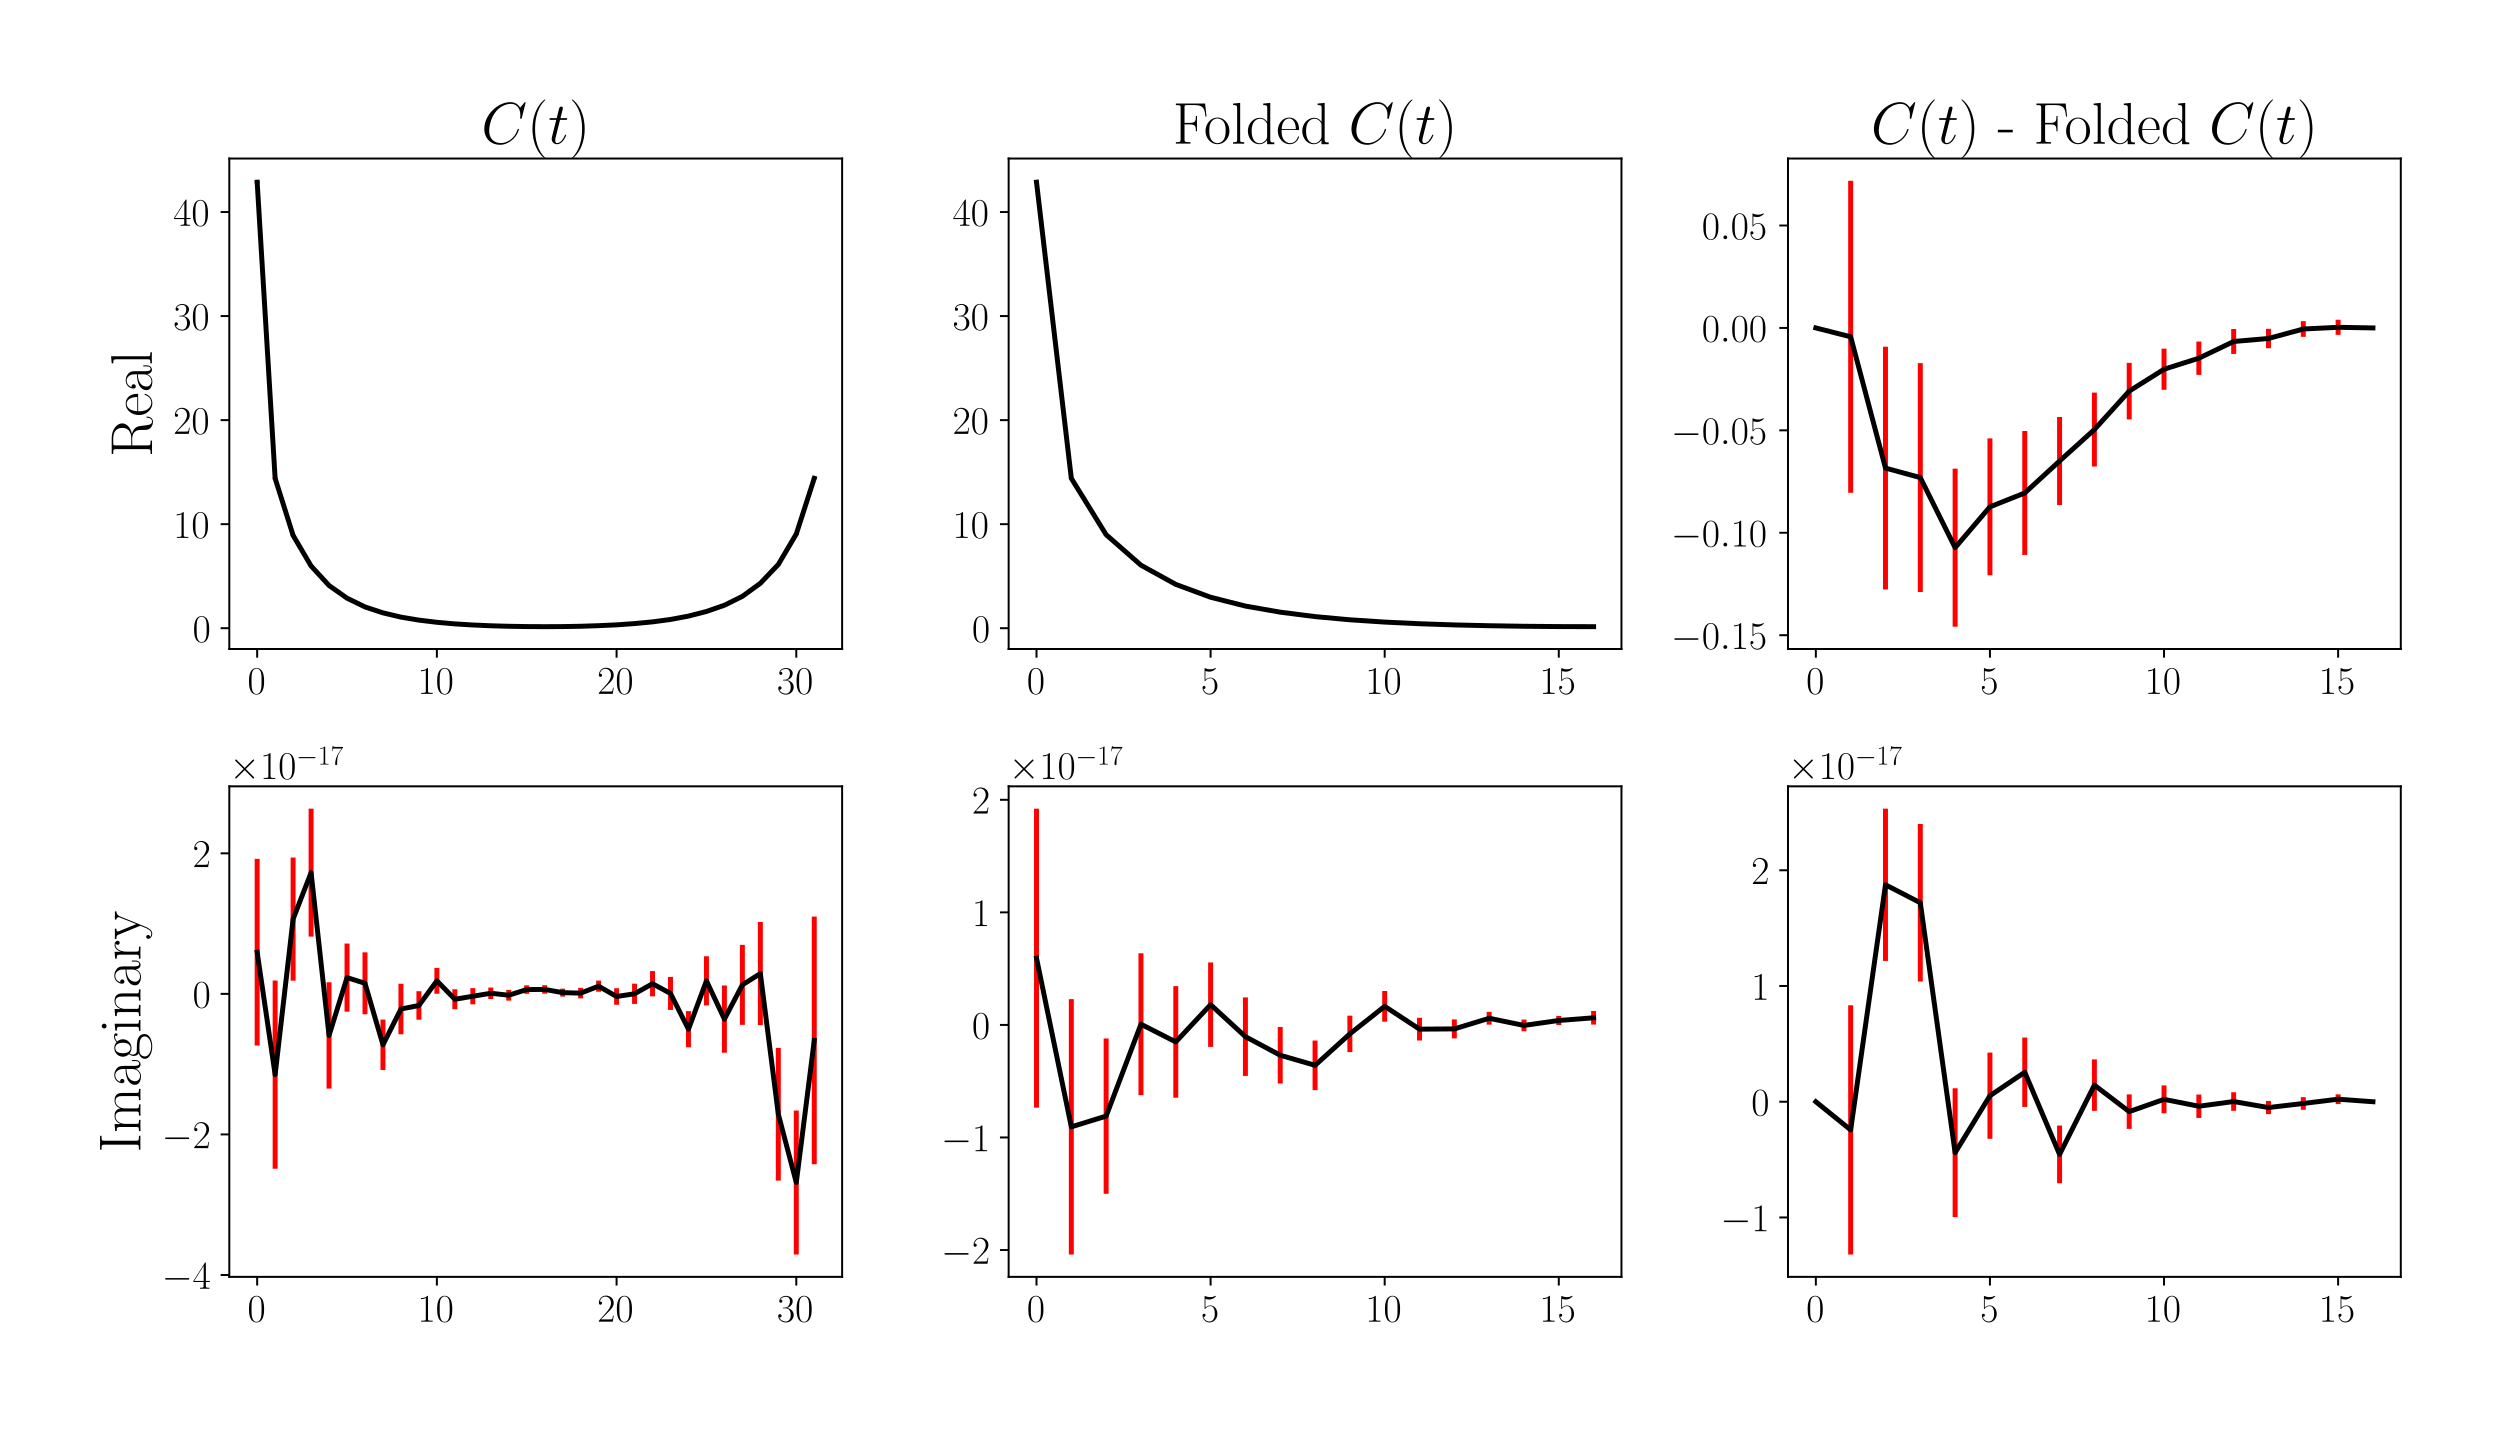 <?xml version="1.0" encoding="utf-8" standalone="no"?>
<!DOCTYPE svg PUBLIC "-//W3C//DTD SVG 1.1//EN"
  "http://www.w3.org/Graphics/SVG/1.1/DTD/svg11.dtd">
<!-- Created with matplotlib (https://matplotlib.org/) -->
<svg height="576pt" version="1.1" viewBox="0 0 1008 576" width="1008pt" xmlns="http://www.w3.org/2000/svg" xmlns:xlink="http://www.w3.org/1999/xlink">
 <defs>
  <style type="text/css">*{stroke-linecap:butt;stroke-linejoin:round;}</style>
 </defs>
 <g id="figure_1">
  <g id="patch_1">
   <path d="M 0 576 
L 1008 576 
L 1008 0 
L 0 0 
z
" style="fill:#ffffff;"/>
  </g>
  <g id="axes_1">
   <g id="patch_2">
    <path d="M 92.457 261.684 
L 339.541 261.684 
L 339.541 63.911 
L 92.457 63.911 
z
" style="fill:#ffffff;"/>
   </g>
   <g id="matplotlib.axis_1">
    <g id="xtick_1">
     <g id="line2d_1">
      <defs>
       <path d="M 0 0 
L 0 3.5 
" id="m688816207a" style="stroke:#000000;stroke-width:0.8;"/>
      </defs>
      <g>
       <use style="stroke:#000000;stroke-width:0.8;" x="103.688" xlink:href="#m688816207a" y="261.684"/>
      </g>
     </g>
     <g id="text_1">
      <!-- $\mathdefault{0}$ -->
      <g transform="translate(99.786 279.754)scale(0.16 -0.16)">
       <defs>
        <path d="M 42 31.641 
C 42 37.75 41.906 48.125 37.703 56.109 
C 34 63.109 28.094 65.594 22.906 65.594 
C 18.094 65.594 12 63.406 8.203 56.203 
C 4.203 48.719 3.797 39.438 3.797 31.641 
C 3.797 25.953 3.906 17.281 7 9.672 
C 11.297 -0.609 19 -2 22.906 -2 
C 27.5 -2 34.5 -0.109 38.594 9.375 
C 41.594 16.281 42 24.359 42 31.641 
z
M 22.906 -0.406 
C 16.5 -0.406 12.703 5.078 11.297 12.688 
C 10.203 18.562 10.203 27.156 10.203 32.75 
C 10.203 40.438 10.203 46.828 11.5 52.922 
C 13.406 61.391 19 64 22.906 64 
C 27 64 32.297 61.297 34.203 53.125 
C 35.5 47.438 35.594 40.734 35.594 32.75 
C 35.594 26.25 35.594 18.266 34.406 12.375 
C 32.297 1.484 26.406 -0.406 22.906 -0.406 
z
" id="CMR17-48"/>
       </defs>
       <use transform="scale(0.996)" xlink:href="#CMR17-48"/>
      </g>
     </g>
    </g>
    <g id="xtick_2">
     <g id="line2d_2">
      <g>
       <use style="stroke:#000000;stroke-width:0.8;" x="176.147" xlink:href="#m688816207a" y="261.684"/>
      </g>
     </g>
     <g id="text_2">
      <!-- $\mathdefault{10}$ -->
      <g transform="translate(168.343 279.754)scale(0.16 -0.16)">
       <defs>
        <path d="M 26.594 63.406 
C 26.594 65.5 26.5 65.5 25.094 65.5 
C 21.203 61.188 15.297 59.797 9.703 59.797 
C 9.406 59.797 8.906 59.797 8.797 59.5 
C 8.703 59.297 8.703 59.094 8.703 57 
C 11.797 57 17 57.594 21 59.984 
L 21 7.203 
C 21 3.688 20.797 2.5 12.203 2.5 
L 9.203 2.5 
L 9.203 0 
C 14 0 19 0 23.797 0 
C 28.594 0 33.594 0 38.406 0 
L 38.406 2.5 
L 35.406 2.5 
C 26.797 2.5 26.594 3.594 26.594 7.156 
z
" id="CMR17-49"/>
       </defs>
       <use transform="scale(0.996)" xlink:href="#CMR17-49"/>
       <use transform="translate(45.69 0)scale(0.996)" xlink:href="#CMR17-48"/>
      </g>
     </g>
    </g>
    <g id="xtick_3">
     <g id="line2d_3">
      <g>
       <use style="stroke:#000000;stroke-width:0.8;" x="248.606" xlink:href="#m688816207a" y="261.684"/>
      </g>
     </g>
     <g id="text_3">
      <!-- $\mathdefault{20}$ -->
      <g transform="translate(240.802 279.754)scale(0.16 -0.16)">
       <defs>
        <path d="M 41.703 15.453 
L 39.906 15.453 
C 38.906 8.375 38.094 7.172 37.703 6.562 
C 37.203 5.766 30 5.766 28.594 5.766 
L 9.406 5.766 
C 13 9.672 20 16.75 28.5 24.953 
C 34.594 30.734 41.703 37.531 41.703 47.422 
C 41.703 59.219 32.297 66 21.797 66 
C 10.797 66 4.094 56.312 4.094 47.344 
C 4.094 43.438 7 42.938 8.203 42.938 
C 9.203 42.938 12.203 43.547 12.203 47.031 
C 12.203 50.109 9.594 51 8.203 51 
C 7.594 51 7 50.906 6.594 50.703 
C 8.5 59.219 14.297 63.406 20.406 63.406 
C 29.094 63.406 34.797 56.516 34.797 47.422 
C 34.797 38.734 29.703 31.25 24 24.75 
L 4.094 2.281 
L 4.094 0 
L 39.297 0 
z
" id="CMR17-50"/>
       </defs>
       <use transform="scale(0.996)" xlink:href="#CMR17-50"/>
       <use transform="translate(45.69 0)scale(0.996)" xlink:href="#CMR17-48"/>
      </g>
     </g>
    </g>
    <g id="xtick_4">
     <g id="line2d_4">
      <g>
       <use style="stroke:#000000;stroke-width:0.8;" x="321.064" xlink:href="#m688816207a" y="261.684"/>
      </g>
     </g>
     <g id="text_4">
      <!-- $\mathdefault{30}$ -->
      <g transform="translate(313.26 279.754)scale(0.16 -0.16)">
       <defs>
        <path d="M 22.094 33.703 
C 31 33.703 34.906 25.969 34.906 17.031 
C 34.906 5 28.5 0.391 22.703 0.391 
C 17.406 0.391 8.797 3.031 6.094 10.828 
C 6.594 10.625 7.094 10.625 7.594 10.625 
C 10 10.625 11.797 12.219 11.797 14.812 
C 11.797 17.703 9.594 19 7.594 19 
C 5.906 19 3.297 18.203 3.297 14.469 
C 3.297 5.234 12.297 -2 22.906 -2 
C 34 -2 42.5 6.719 42.5 16.953 
C 42.5 26.672 34.5 33.703 25 34.797 
C 32.594 36.375 39.906 43.062 39.906 52.016 
C 39.906 59.688 32 65.297 23 65.297 
C 13.906 65.297 5.906 59.828 5.906 52.016 
C 5.906 48.594 8.5 48 9.797 48 
C 11.906 48 13.703 49.297 13.703 51.891 
C 13.703 54.469 11.906 55.766 9.797 55.766 
C 9.406 55.766 8.906 55.766 8.5 55.578 
C 11.406 61.859 19.297 63 22.797 63 
C 26.297 63 32.906 61.328 32.906 51.875 
C 32.906 49.109 32.5 44.188 29.094 39.844 
C 26.094 36 22.703 36 19.406 35.688 
C 18.906 35.688 16.594 35.453 16.203 35.453 
C 15.5 35.359 15.094 35.266 15.094 34.5 
C 15.094 33.797 15.203 33.703 17.203 33.703 
z
" id="CMR17-51"/>
       </defs>
       <use transform="scale(0.996)" xlink:href="#CMR17-51"/>
       <use transform="translate(45.69 0)scale(0.996)" xlink:href="#CMR17-48"/>
      </g>
     </g>
    </g>
   </g>
   <g id="matplotlib.axis_2">
    <g id="ytick_1">
     <g id="line2d_5">
      <defs>
       <path d="M 0 0 
L -3.5 0 
" id="m2813b00bbb" style="stroke:#000000;stroke-width:0.8;"/>
      </defs>
      <g>
       <use style="stroke:#000000;stroke-width:0.8;" x="92.457" xlink:href="#m2813b00bbb" y="253.294"/>
      </g>
     </g>
     <g id="text_5">
      <!-- $\mathdefault{0}$ -->
      <g transform="translate(77.653 258.829)scale(0.16 -0.16)">
       <use transform="scale(0.996)" xlink:href="#CMR17-48"/>
      </g>
     </g>
    </g>
    <g id="ytick_2">
     <g id="line2d_6">
      <g>
       <use style="stroke:#000000;stroke-width:0.8;" x="92.457" xlink:href="#m2813b00bbb" y="211.344"/>
      </g>
     </g>
     <g id="text_6">
      <!-- $\mathdefault{10}$ -->
      <g transform="translate(69.849 216.879)scale(0.16 -0.16)">
       <use transform="scale(0.996)" xlink:href="#CMR17-49"/>
       <use transform="translate(45.69 0)scale(0.996)" xlink:href="#CMR17-48"/>
      </g>
     </g>
    </g>
    <g id="ytick_3">
     <g id="line2d_7">
      <g>
       <use style="stroke:#000000;stroke-width:0.8;" x="92.457" xlink:href="#m2813b00bbb" y="169.394"/>
      </g>
     </g>
     <g id="text_7">
      <!-- $\mathdefault{20}$ -->
      <g transform="translate(69.849 174.929)scale(0.16 -0.16)">
       <use transform="scale(0.996)" xlink:href="#CMR17-50"/>
       <use transform="translate(45.69 0)scale(0.996)" xlink:href="#CMR17-48"/>
      </g>
     </g>
    </g>
    <g id="ytick_4">
     <g id="line2d_8">
      <g>
       <use style="stroke:#000000;stroke-width:0.8;" x="92.457" xlink:href="#m2813b00bbb" y="127.444"/>
      </g>
     </g>
     <g id="text_8">
      <!-- $\mathdefault{30}$ -->
      <g transform="translate(69.849 132.979)scale(0.16 -0.16)">
       <use transform="scale(0.996)" xlink:href="#CMR17-51"/>
       <use transform="translate(45.69 0)scale(0.996)" xlink:href="#CMR17-48"/>
      </g>
     </g>
    </g>
    <g id="ytick_5">
     <g id="line2d_9">
      <g>
       <use style="stroke:#000000;stroke-width:0.8;" x="92.457" xlink:href="#m2813b00bbb" y="85.494"/>
      </g>
     </g>
     <g id="text_9">
      <!-- $\mathdefault{40}$ -->
      <g transform="translate(69.849 91.029)scale(0.16 -0.16)">
       <defs>
        <path d="M 33.594 64.406 
C 33.594 66.5 33.5 66.5 31.703 66.5 
L 2 19.594 
L 2 17 
L 27.797 17 
L 27.797 7.141 
C 27.797 3.5 27.594 2.5 20.594 2.5 
L 18.703 2.5 
L 18.703 0 
C 21.906 0 27.297 0 30.703 0 
C 34.094 0 39.5 0 42.703 0 
L 42.703 2.5 
L 40.797 2.5 
C 33.797 2.5 33.594 3.5 33.594 7.141 
L 33.594 17 
L 43.797 17 
L 43.797 19.594 
L 33.594 19.594 
z
M 28.094 57.859 
L 28.094 19.594 
L 4 19.594 
z
" id="CMR17-52"/>
       </defs>
       <use transform="scale(0.996)" xlink:href="#CMR17-52"/>
       <use transform="translate(45.69 0)scale(0.996)" xlink:href="#CMR17-48"/>
      </g>
     </g>
    </g>
    <g id="text_10">
     <!-- Real -->
     <g transform="translate(61.198 184.258)rotate(-90)scale(0.24 -0.24)">
      <defs>
       <path d="M 39.203 33.531 
C 48.703 35.438 56.703 41.812 56.703 49.781 
C 56.703 59.141 46.094 67.594 32.094 67.594 
L 5.203 67.594 
L 5.203 65 
C 12.094 65 13.203 65 13.203 60.516 
L 13.203 6.484 
C 13.203 2 12.094 2 5.203 2 
L 5.203 -0.406 
C 8.094 -0.406 13.297 -0.406 16.406 -0.406 
C 19.5 -0.406 24.703 -0.406 27.594 -0.406 
L 27.594 2 
C 20.703 2 19.594 2 19.594 6.516 
L 19.594 33 
L 31.297 33 
C 37 33 40.203 30.688 41.594 29.391 
C 45.594 25.5 45.594 22.797 45.594 16 
C 45.594 9.297 45.594 5.891 48.594 2.5 
C 52.406 -1.594 57.5 -2 59.703 -2 
C 67.094 -2 68.203 6.188 68.203 7.859 
C 68.203 8.438 68.203 9.141 67.297 9.141 
C 66.5 9.141 66.406 8.547 66.406 8.156 
C 65.906 1.75 63 -0.406 59.906 -0.406 
C 54.406 -0.406 53.797 5.859 53.203 11.938 
C 52.906 14.031 52.703 15.516 52.5 17.703 
C 51.906 22.688 51.094 29.953 39.203 33.531 
z
M 31 34.594 
L 19.594 34.594 
L 19.594 61.141 
C 19.594 64.516 19.797 65 23.797 65 
L 31.094 65 
C 39.406 65 49.094 62.141 49.094 49.844 
C 49.094 37.062 38.5 34.594 31 34.594 
z
" id="CMR17-82"/>
       <path d="M 38.094 23 
C 38.5 23.406 38.5 23.609 38.5 24.625 
C 38.5 34.969 33.094 44 21.703 44 
C 11.094 44 2.703 33.891 2.703 21.609 
C 2.703 8.609 12.203 -1 22.797 -1 
C 34 -1 38.406 9.484 38.406 11.562 
C 38.406 12.25 37.797 12.25 37.594 12.25 
C 36.906 12.25 36.797 12.047 36.406 10.875 
C 34.203 4.141 28.703 0.797 23.5 0.797 
C 19.203 0.797 14.906 3.172 12.203 7.5 
C 9.094 12.547 9.094 18.375 9.094 23 
z
M 9.203 24.5 
C 9.906 39.141 17.594 42.406 21.594 42.406 
C 28.406 42.406 33 35.891 33.094 24.5 
z
" id="CMR17-101"/>
       <path d="M 36 25.828 
C 36 32.375 36 35.844 31.797 39.734 
C 28.094 43 23.797 44 20.406 44 
C 12.5 44 6.797 37.609 6.797 30.797 
C 6.797 27 9.797 27 10.406 27 
C 11.703 27 14 27.781 14 30.531 
C 14 33 12.094 34.078 10.406 34.078 
C 10 34.078 9.5 33.969 9.203 33.875 
C 11.297 40.5 16.703 42.406 20.203 42.406 
C 25.203 42.406 30.703 37.953 30.703 29.453 
L 30.703 25 
C 24.797 25 17.703 24.203 12.094 21.203 
C 5.797 17.703 4 12.703 4 8.906 
C 4 1.203 13 -1 18.297 -1 
C 23.797 -1 28.906 2.172 31.094 7.984 
C 31.297 3.641 34.094 -0.281 38.5 -0.281 
C 40.594 -0.281 45.906 1.094 45.906 8.859 
L 45.906 14.375 
L 44.094 14.375 
L 44.094 8.781 
C 44.094 2.781 41.406 2 40.094 2 
C 36 2 36 7.156 36 11.531 
z
M 30.703 13.594 
C 30.703 4.953 24.5 0.594 19 0.594 
C 14 0.594 10.094 4.297 10.094 8.906 
C 10.094 11.891 11.406 17.188 17.203 20.391 
C 22 23.094 27.5 23.5 30.703 23.5 
z
" id="CMR17-97"/>
       <path d="M 15.297 68.688 
L 3.406 67.594 
L 3.406 65 
C 9.297 65 10.203 64.406 10.203 59.641 
L 10.203 6.656 
C 10.203 2.875 9.797 2.391 3.406 2.391 
L 3.406 -0.203 
C 5.797 0 10.203 0 12.703 0 
C 15.297 0 19.703 0 22.094 -0.203 
L 22.094 2.391 
C 15.703 2.391 15.297 2.781 15.297 6.656 
z
" id="CMR17-108"/>
      </defs>
      <use transform="scale(0.996)" xlink:href="#CMR17-82"/>
      <use transform="translate(67.791 0)scale(0.996)" xlink:href="#CMR17-101"/>
      <use transform="translate(108.277 0)scale(0.996)" xlink:href="#CMR17-97"/>
      <use transform="translate(153.967 0)scale(0.996)" xlink:href="#CMR17-108"/>
     </g>
    </g>
   </g>
   <g id="LineCollection_1">
    <path clip-path="url(#p1d4b5a3f50)" d="M 103.688 74.022 
L 103.688 72.901 
" style="fill:none;stroke:#ff0000;stroke-width:2;"/>
    <path clip-path="url(#p1d4b5a3f50)" d="M 110.934 193.29 
L 110.934 192.486 
" style="fill:none;stroke:#ff0000;stroke-width:2;"/>
    <path clip-path="url(#p1d4b5a3f50)" d="M 118.18 216.197 
L 118.18 215.555 
" style="fill:none;stroke:#ff0000;stroke-width:2;"/>
    <path clip-path="url(#p1d4b5a3f50)" d="M 125.426 228.477 
L 125.426 227.917 
" style="fill:none;stroke:#ff0000;stroke-width:2;"/>
    <path clip-path="url(#p1d4b5a3f50)" d="M 132.672 236.311 
L 132.672 235.85 
" style="fill:none;stroke:#ff0000;stroke-width:2;"/>
    <path clip-path="url(#p1d4b5a3f50)" d="M 139.918 241.385 
L 139.918 240.974 
" style="fill:none;stroke:#ff0000;stroke-width:2;"/>
    <path clip-path="url(#p1d4b5a3f50)" d="M 147.163 244.874 
L 147.163 244.545 
" style="fill:none;stroke:#ff0000;stroke-width:2;"/>
    <path clip-path="url(#p1d4b5a3f50)" d="M 154.409 247.221 
L 154.409 246.978 
" style="fill:none;stroke:#ff0000;stroke-width:2;"/>
    <path clip-path="url(#p1d4b5a3f50)" d="M 161.655 248.921 
L 161.655 248.729 
" style="fill:none;stroke:#ff0000;stroke-width:2;"/>
    <path clip-path="url(#p1d4b5a3f50)" d="M 168.901 250.106 
L 168.901 249.952 
" style="fill:none;stroke:#ff0000;stroke-width:2;"/>
    <path clip-path="url(#p1d4b5a3f50)" d="M 176.147 250.972 
L 176.147 250.843 
" style="fill:none;stroke:#ff0000;stroke-width:2;"/>
    <path clip-path="url(#p1d4b5a3f50)" d="M 183.393 251.6 
L 183.393 251.504 
" style="fill:none;stroke:#ff0000;stroke-width:2;"/>
    <path clip-path="url(#p1d4b5a3f50)" d="M 190.639 252.037 
L 190.639 251.955 
" style="fill:none;stroke:#ff0000;stroke-width:2;"/>
    <path clip-path="url(#p1d4b5a3f50)" d="M 197.884 252.343 
L 197.884 252.281 
" style="fill:none;stroke:#ff0000;stroke-width:2;"/>
    <path clip-path="url(#p1d4b5a3f50)" d="M 205.13 252.54 
L 205.13 252.494 
" style="fill:none;stroke:#ff0000;stroke-width:2;"/>
    <path clip-path="url(#p1d4b5a3f50)" d="M 212.376 252.655 
L 212.376 252.611 
" style="fill:none;stroke:#ff0000;stroke-width:2;"/>
    <path clip-path="url(#p1d4b5a3f50)" d="M 219.622 252.695 
L 219.622 252.649 
" style="fill:none;stroke:#ff0000;stroke-width:2;"/>
    <path clip-path="url(#p1d4b5a3f50)" d="M 226.868 252.656 
L 226.868 252.616 
" style="fill:none;stroke:#ff0000;stroke-width:2;"/>
    <path clip-path="url(#p1d4b5a3f50)" d="M 234.114 252.536 
L 234.114 252.488 
" style="fill:none;stroke:#ff0000;stroke-width:2;"/>
    <path clip-path="url(#p1d4b5a3f50)" d="M 241.36 252.296 
L 241.36 252.242 
" style="fill:none;stroke:#ff0000;stroke-width:2;"/>
    <path clip-path="url(#p1d4b5a3f50)" d="M 248.606 251.972 
L 248.606 251.908 
" style="fill:none;stroke:#ff0000;stroke-width:2;"/>
    <path clip-path="url(#p1d4b5a3f50)" d="M 255.851 251.472 
L 255.851 251.383 
" style="fill:none;stroke:#ff0000;stroke-width:2;"/>
    <path clip-path="url(#p1d4b5a3f50)" d="M 263.097 250.8 
L 263.097 250.677 
" style="fill:none;stroke:#ff0000;stroke-width:2;"/>
    <path clip-path="url(#p1d4b5a3f50)" d="M 270.343 249.855 
L 270.343 249.685 
" style="fill:none;stroke:#ff0000;stroke-width:2;"/>
    <path clip-path="url(#p1d4b5a3f50)" d="M 277.589 248.524 
L 277.589 248.294 
" style="fill:none;stroke:#ff0000;stroke-width:2;"/>
    <path clip-path="url(#p1d4b5a3f50)" d="M 284.835 246.688 
L 284.835 246.421 
" style="fill:none;stroke:#ff0000;stroke-width:2;"/>
    <path clip-path="url(#p1d4b5a3f50)" d="M 292.081 244.209 
L 292.081 243.857 
" style="fill:none;stroke:#ff0000;stroke-width:2;"/>
    <path clip-path="url(#p1d4b5a3f50)" d="M 299.327 240.66 
L 299.327 240.234 
" style="fill:none;stroke:#ff0000;stroke-width:2;"/>
    <path clip-path="url(#p1d4b5a3f50)" d="M 306.572 235.433 
L 306.572 234.928 
" style="fill:none;stroke:#ff0000;stroke-width:2;"/>
    <path clip-path="url(#p1d4b5a3f50)" d="M 313.818 227.93 
L 313.818 227.238 
" style="fill:none;stroke:#ff0000;stroke-width:2;"/>
    <path clip-path="url(#p1d4b5a3f50)" d="M 321.064 215.676 
L 321.064 214.928 
" style="fill:none;stroke:#ff0000;stroke-width:2;"/>
    <path clip-path="url(#p1d4b5a3f50)" d="M 328.31 193.324 
L 328.31 192.379 
" style="fill:none;stroke:#ff0000;stroke-width:2;"/>
   </g>
   <g id="line2d_10">
    <path clip-path="url(#p1d4b5a3f50)" d="M 103.688 73.461 
L 110.934 192.888 
L 118.18 215.876 
L 125.426 228.197 
L 132.672 236.08 
L 139.918 241.179 
L 147.163 244.709 
L 154.409 247.1 
L 161.655 248.825 
L 168.901 250.029 
L 176.147 250.908 
L 183.393 251.552 
L 190.639 251.996 
L 197.884 252.312 
L 205.13 252.517 
L 212.376 252.633 
L 219.622 252.672 
L 226.868 252.636 
L 234.114 252.512 
L 241.36 252.269 
L 248.606 251.94 
L 255.851 251.428 
L 263.097 250.739 
L 270.343 249.77 
L 277.589 248.409 
L 284.835 246.554 
L 292.081 244.033 
L 299.327 240.447 
L 306.572 235.18 
L 313.818 227.584 
L 321.064 215.302 
L 328.31 192.852 
" style="fill:none;stroke:#000000;stroke-linecap:square;stroke-width:2;"/>
   </g>
   <g id="patch_3">
    <path d="M 92.457 261.684 
L 92.457 63.911 
" style="fill:none;stroke:#000000;stroke-linecap:square;stroke-linejoin:miter;stroke-width:0.8;"/>
   </g>
   <g id="patch_4">
    <path d="M 339.541 261.684 
L 339.541 63.911 
" style="fill:none;stroke:#000000;stroke-linecap:square;stroke-linejoin:miter;stroke-width:0.8;"/>
   </g>
   <g id="patch_5">
    <path d="M 92.457 261.684 
L 339.541 261.684 
" style="fill:none;stroke:#000000;stroke-linecap:square;stroke-linejoin:miter;stroke-width:0.8;"/>
   </g>
   <g id="patch_6">
    <path d="M 92.457 63.911 
L 339.541 63.911 
" style="fill:none;stroke:#000000;stroke-linecap:square;stroke-linejoin:miter;stroke-width:0.8;"/>
   </g>
   <g id="text_11">
    <!-- $C(t)$ -->
    <g transform="translate(194.071 57.911)scale(0.24 -0.24)">
     <defs>
      <path d="M 74.703 69.109 
C 74.703 70 74 70 73.797 70 
C 73.594 70 73.203 70 72.406 69 
L 65.5 60.656 
C 62 66.625 56.5 70 49 70 
C 27.406 70 5 48.25 5 24.922 
C 5 8.328 16.703 -2 31.297 -2 
C 39.297 -2 46.297 1.375 52.094 6.25 
C 60.797 13.484 63.406 23.141 63.406 23.922 
C 63.406 24.812 62.594 24.812 62.297 24.812 
C 61.406 24.812 61.297 24.219 61.094 23.812 
C 56.5 8.344 43 0.891 33 0.891 
C 22.406 0.891 13.203 7.641 13.203 21.734 
C 13.203 24.922 14.203 42.188 25.5 55.188 
C 31 61.547 40.406 67.109 49.906 67.109 
C 60.906 67.109 65.797 58.078 65.797 47.938 
C 65.797 45.359 65.5 43.188 65.5 42.781 
C 65.5 41.891 66.5 41.891 66.797 41.891 
C 67.906 41.891 68 41.984 68.406 43.766 
z
" id="CMMI12-67"/>
      <path d="M 30.594 -24.391 
C 30.594 -24.297 30.594 -24.094 30.297 -23.797 
C 25.703 -19.125 13.406 -6.359 13.406 24.703 
C 13.406 55.766 25.5 68.422 30.406 73.391 
C 30.406 73.5 30.594 73.703 30.594 74 
C 30.594 74.297 30.297 74.5 29.906 74.5 
C 28.797 74.5 20.297 67.125 15.406 56.156 
C 10.406 45.109 9 34.359 9 24.812 
C 9 17.625 9.703 5.484 15.703 -7.359 
C 20.5 -17.734 28.703 -25 29.906 -25 
C 30.406 -25 30.594 -24.797 30.594 -24.391 
z
" id="CMR17-40"/>
      <path d="M 20.094 40.094 
L 29.297 40.094 
C 31.203 40.094 32.203 40.094 32.203 41.891 
C 32.203 43 31.594 43 29.594 43 
L 20.797 43 
L 24.5 57.688 
C 24.906 59.078 24.906 59.281 24.906 60 
C 24.906 61.609 23.594 62.5 22.297 62.5 
C 21.5 62.5 19.203 62.203 18.406 58.984 
L 14.5 43 
L 5.094 43 
C 3.094 43 2.203 43 2.203 41.094 
C 2.203 40.094 2.906 40.094 4.797 40.094 
L 13.703 40.094 
L 7.094 13.766 
C 6.297 10.281 6 9.281 6 7.984 
C 6 3.297 9.297 -1 14.906 -1 
C 25 -1 30.406 13.562 30.406 14.25 
C 30.406 14.859 30 15.156 29.406 15.156 
C 29.203 15.156 28.797 15.156 28.594 14.75 
C 28.5 14.656 28.406 14.547 27.703 12.953 
C 25.594 7.984 21 1 15.203 1 
C 12.203 1 12 3.5 12 5.688 
C 12 5.781 12 7.688 12.297 8.875 
z
" id="CMMI12-116"/>
      <path d="M 26.297 24.703 
C 26.297 31.875 25.594 44.016 19.594 56.859 
C 14.797 67.234 6.594 74.5 5.406 74.5 
C 5.094 74.5 4.703 74.391 4.703 73.891 
C 4.703 73.703 4.797 73.594 4.906 73.391 
C 9.703 68.406 21.906 55.75 21.906 24.75 
C 21.906 -6.359 9.797 -19.016 4.906 -24.016 
C 4.797 -24.203 4.703 -24.312 4.703 -24.5 
C 4.703 -25 5.094 -25 5.406 -25 
C 6.5 -25 15 -17.625 19.906 -6.656 
C 24.906 4.391 26.297 15.141 26.297 24.703 
z
" id="CMR17-41"/>
     </defs>
     <use transform="scale(0.996)" xlink:href="#CMMI12-67"/>
     <use transform="translate(76.947 0)scale(0.996)" xlink:href="#CMR17-40"/>
     <use transform="translate(112.228 0)scale(0.996)" xlink:href="#CMMI12-116"/>
     <use transform="translate(147.454 0)scale(0.996)" xlink:href="#CMR17-41"/>
    </g>
   </g>
  </g>
  <g id="axes_2">
   <g id="patch_7">
    <path d="M 406.687 261.684 
L 653.771 261.684 
L 653.771 63.911 
L 406.687 63.911 
z
" style="fill:#ffffff;"/>
   </g>
   <g id="matplotlib.axis_3">
    <g id="xtick_5">
     <g id="line2d_11">
      <g>
       <use style="stroke:#000000;stroke-width:0.8;" x="417.918" xlink:href="#m688816207a" y="261.684"/>
      </g>
     </g>
     <g id="text_12">
      <!-- $\mathdefault{0}$ -->
      <g transform="translate(414.016 279.754)scale(0.16 -0.16)">
       <use transform="scale(0.996)" xlink:href="#CMR17-48"/>
      </g>
     </g>
    </g>
    <g id="xtick_6">
     <g id="line2d_12">
      <g>
       <use style="stroke:#000000;stroke-width:0.8;" x="488.112" xlink:href="#m688816207a" y="261.684"/>
      </g>
     </g>
     <g id="text_13">
      <!-- $\mathdefault{5}$ -->
      <g transform="translate(484.21 279.754)scale(0.16 -0.16)">
       <defs>
        <path d="M 11.406 57.688 
C 12.406 57.281 16.5 56 20.703 56 
C 30 56 35.094 61.109 38 64.062 
C 38 64.953 38 65.5 37.406 65.5 
C 37.297 65.5 37.094 65.5 36.297 65.047 
C 32.797 63.406 28.703 62.078 23.703 62.078 
C 20.703 62.078 16.203 62.484 11.297 64.672 
C 10.203 65.172 10 65.172 9.906 65.172 
C 9.406 65.172 9.297 65.062 9.297 63.078 
L 9.297 34.422 
C 9.297 32.641 9.297 32.141 10.297 32.141 
C 10.797 32.141 11 32.344 11.5 33.031 
C 14.703 37.516 19.094 39.406 24.094 39.406 
C 27.594 39.406 35.094 37.219 35.094 20.141 
C 35.094 16.953 35.094 11.172 32.094 6.578 
C 29.594 2.484 25.703 0.391 21.406 0.391 
C 14.797 0.391 8.094 5 6.297 12.719 
C 6.703 12.609 7.5 12.422 7.906 12.422 
C 9.203 12.422 11.703 13.125 11.703 16.219 
C 11.703 18.906 9.797 20 7.906 20 
C 5.594 20 4.094 18.594 4.094 15.797 
C 4.094 7.094 11 -2 21.594 -2 
C 31.906 -2 41.703 6.875 41.703 19.75 
C 41.703 31.719 33.906 41 24.203 41 
C 19.094 41 14.797 39.109 11.406 35.531 
z
" id="CMR17-53"/>
       </defs>
       <use transform="scale(0.996)" xlink:href="#CMR17-53"/>
      </g>
     </g>
    </g>
    <g id="xtick_7">
     <g id="line2d_13">
      <g>
       <use style="stroke:#000000;stroke-width:0.8;" x="558.306" xlink:href="#m688816207a" y="261.684"/>
      </g>
     </g>
     <g id="text_14">
      <!-- $\mathdefault{10}$ -->
      <g transform="translate(550.502 279.754)scale(0.16 -0.16)">
       <use transform="scale(0.996)" xlink:href="#CMR17-49"/>
       <use transform="translate(45.69 0)scale(0.996)" xlink:href="#CMR17-48"/>
      </g>
     </g>
    </g>
    <g id="xtick_8">
     <g id="line2d_14">
      <g>
       <use style="stroke:#000000;stroke-width:0.8;" x="628.501" xlink:href="#m688816207a" y="261.684"/>
      </g>
     </g>
     <g id="text_15">
      <!-- $\mathdefault{15}$ -->
      <g transform="translate(620.697 279.754)scale(0.16 -0.16)">
       <use transform="scale(0.996)" xlink:href="#CMR17-49"/>
       <use transform="translate(45.69 0)scale(0.996)" xlink:href="#CMR17-53"/>
      </g>
     </g>
    </g>
   </g>
   <g id="matplotlib.axis_4">
    <g id="ytick_6">
     <g id="line2d_15">
      <g>
       <use style="stroke:#000000;stroke-width:0.8;" x="406.687" xlink:href="#m2813b00bbb" y="253.294"/>
      </g>
     </g>
     <g id="text_16">
      <!-- $\mathdefault{0}$ -->
      <g transform="translate(391.883 258.829)scale(0.16 -0.16)">
       <use transform="scale(0.996)" xlink:href="#CMR17-48"/>
      </g>
     </g>
    </g>
    <g id="ytick_7">
     <g id="line2d_16">
      <g>
       <use style="stroke:#000000;stroke-width:0.8;" x="406.687" xlink:href="#m2813b00bbb" y="211.344"/>
      </g>
     </g>
     <g id="text_17">
      <!-- $\mathdefault{10}$ -->
      <g transform="translate(384.079 216.879)scale(0.16 -0.16)">
       <use transform="scale(0.996)" xlink:href="#CMR17-49"/>
       <use transform="translate(45.69 0)scale(0.996)" xlink:href="#CMR17-48"/>
      </g>
     </g>
    </g>
    <g id="ytick_8">
     <g id="line2d_17">
      <g>
       <use style="stroke:#000000;stroke-width:0.8;" x="406.687" xlink:href="#m2813b00bbb" y="169.394"/>
      </g>
     </g>
     <g id="text_18">
      <!-- $\mathdefault{20}$ -->
      <g transform="translate(384.079 174.929)scale(0.16 -0.16)">
       <use transform="scale(0.996)" xlink:href="#CMR17-50"/>
       <use transform="translate(45.69 0)scale(0.996)" xlink:href="#CMR17-48"/>
      </g>
     </g>
    </g>
    <g id="ytick_9">
     <g id="line2d_18">
      <g>
       <use style="stroke:#000000;stroke-width:0.8;" x="406.687" xlink:href="#m2813b00bbb" y="127.444"/>
      </g>
     </g>
     <g id="text_19">
      <!-- $\mathdefault{30}$ -->
      <g transform="translate(384.079 132.979)scale(0.16 -0.16)">
       <use transform="scale(0.996)" xlink:href="#CMR17-51"/>
       <use transform="translate(45.69 0)scale(0.996)" xlink:href="#CMR17-48"/>
      </g>
     </g>
    </g>
    <g id="ytick_10">
     <g id="line2d_19">
      <g>
       <use style="stroke:#000000;stroke-width:0.8;" x="406.687" xlink:href="#m2813b00bbb" y="85.494"/>
      </g>
     </g>
     <g id="text_20">
      <!-- $\mathdefault{40}$ -->
      <g transform="translate(384.079 91.029)scale(0.16 -0.16)">
       <use transform="scale(0.996)" xlink:href="#CMR17-52"/>
       <use transform="translate(45.69 0)scale(0.996)" xlink:href="#CMR17-48"/>
      </g>
     </g>
    </g>
   </g>
   <g id="LineCollection_2">
    <path clip-path="url(#p26bb437392)" d="M 417.918 74.022 
L 417.918 72.901 
" style="fill:none;stroke:#ff0000;stroke-width:2;"/>
    <path clip-path="url(#p26bb437392)" d="M 431.957 193.171 
L 431.957 192.569 
" style="fill:none;stroke:#ff0000;stroke-width:2;"/>
    <path clip-path="url(#p26bb437392)" d="M 445.995 215.833 
L 445.995 215.345 
" style="fill:none;stroke:#ff0000;stroke-width:2;"/>
    <path clip-path="url(#p26bb437392)" d="M 460.034 228.101 
L 460.034 227.68 
" style="fill:none;stroke:#ff0000;stroke-width:2;"/>
    <path clip-path="url(#p26bb437392)" d="M 474.073 235.81 
L 474.073 235.451 
" style="fill:none;stroke:#ff0000;stroke-width:2;"/>
    <path clip-path="url(#p26bb437392)" d="M 488.112 240.968 
L 488.112 240.658 
" style="fill:none;stroke:#ff0000;stroke-width:2;"/>
    <path clip-path="url(#p26bb437392)" d="M 502.151 244.484 
L 502.151 244.258 
" style="fill:none;stroke:#ff0000;stroke-width:2;"/>
    <path clip-path="url(#p26bb437392)" d="M 516.19 246.917 
L 516.19 246.737 
" style="fill:none;stroke:#ff0000;stroke-width:2;"/>
    <path clip-path="url(#p26bb437392)" d="M 530.229 248.691 
L 530.229 248.542 
" style="fill:none;stroke:#ff0000;stroke-width:2;"/>
    <path clip-path="url(#p26bb437392)" d="M 544.267 249.956 
L 544.267 249.842 
" style="fill:none;stroke:#ff0000;stroke-width:2;"/>
    <path clip-path="url(#p26bb437392)" d="M 558.306 250.87 
L 558.306 250.776 
" style="fill:none;stroke:#ff0000;stroke-width:2;"/>
    <path clip-path="url(#p26bb437392)" d="M 572.345 251.521 
L 572.345 251.458 
" style="fill:none;stroke:#ff0000;stroke-width:2;"/>
    <path clip-path="url(#p26bb437392)" d="M 586.384 251.994 
L 586.384 251.941 
" style="fill:none;stroke:#ff0000;stroke-width:2;"/>
    <path clip-path="url(#p26bb437392)" d="M 600.423 252.312 
L 600.423 252.269 
" style="fill:none;stroke:#ff0000;stroke-width:2;"/>
    <path clip-path="url(#p26bb437392)" d="M 614.462 252.531 
L 614.462 252.498 
" style="fill:none;stroke:#ff0000;stroke-width:2;"/>
    <path clip-path="url(#p26bb437392)" d="M 628.501 252.649 
L 628.501 252.62 
" style="fill:none;stroke:#ff0000;stroke-width:2;"/>
    <path clip-path="url(#p26bb437392)" d="M 642.539 252.695 
L 642.539 252.649 
" style="fill:none;stroke:#ff0000;stroke-width:2;"/>
   </g>
   <g id="line2d_20">
    <path clip-path="url(#p26bb437392)" d="M 417.918 73.461 
L 431.957 192.87 
L 445.995 215.589 
L 460.034 227.891 
L 474.073 235.63 
L 488.112 240.813 
L 502.151 244.371 
L 516.19 246.827 
L 530.229 248.617 
L 544.267 249.899 
L 558.306 250.823 
L 572.345 251.49 
L 586.384 251.968 
L 600.423 252.29 
L 614.462 252.514 
L 628.501 252.635 
L 642.539 252.672 
" style="fill:none;stroke:#000000;stroke-linecap:square;stroke-width:2;"/>
   </g>
   <g id="patch_8">
    <path d="M 406.687 261.684 
L 406.687 63.911 
" style="fill:none;stroke:#000000;stroke-linecap:square;stroke-linejoin:miter;stroke-width:0.8;"/>
   </g>
   <g id="patch_9">
    <path d="M 653.771 261.684 
L 653.771 63.911 
" style="fill:none;stroke:#000000;stroke-linecap:square;stroke-linejoin:miter;stroke-width:0.8;"/>
   </g>
   <g id="patch_10">
    <path d="M 406.687 261.684 
L 653.771 261.684 
" style="fill:none;stroke:#000000;stroke-linecap:square;stroke-linejoin:miter;stroke-width:0.8;"/>
   </g>
   <g id="patch_11">
    <path d="M 406.687 63.911 
L 653.771 63.911 
" style="fill:none;stroke:#000000;stroke-linecap:square;stroke-linejoin:miter;stroke-width:0.8;"/>
   </g>
   <g id="text_21">
    <!-- Folded $C(t)$ -->
    <g transform="translate(472.89 57.911)scale(0.24 -0.24)">
     <defs>
      <path d="M 54.406 67.578 
L 5.094 67.578 
L 5.094 65 
C 12 65 13.094 65 13.094 60.531 
L 13.094 6.969 
C 13.094 2.5 12 2.5 5.094 2.5 
L 5.094 0 
C 8 0 13.594 0 16.703 0 
C 20.797 0 25.594 0 29.703 0 
L 29.703 2.5 
L 27.5 2.5 
C 19.906 2.5 19.703 3.484 19.703 7.062 
L 19.703 32.422 
L 28.703 32.422 
C 38 32.422 38.906 29.141 38.906 20.812 
L 40.703 20.812 
L 40.703 46.672 
L 38.906 46.672 
C 38.906 38.281 38 35 28.703 35 
L 19.703 35 
L 19.703 61.109 
C 19.703 64.5 19.906 65 23.906 65 
L 36.797 65 
C 51.906 65 53.594 58.828 55 45.562 
L 56.797 45.562 
z
" id="CMR17-70"/>
      <path d="M 43.094 21.188 
C 43.094 34 33.797 44 22.906 44 
C 12 44 2.703 34 2.703 21.188 
C 2.703 8.609 12 -1 22.906 -1 
C 33.797 -1 43.094 8.609 43.094 21.188 
z
M 22.906 0.797 
C 18.203 0.797 14.203 3.594 11.906 7.5 
C 9.406 11.984 9.094 17.594 9.094 22 
C 9.094 26.203 9.297 31.406 11.906 35.906 
C 13.906 39.203 17.797 42.406 22.906 42.406 
C 27.406 42.406 31.203 39.906 33.594 36.406 
C 36.703 31.703 36.703 25.109 36.703 22 
C 36.703 18.094 36.5 12.109 33.797 7.297 
C 31 2.703 26.703 0.797 22.906 0.797 
z
" id="CMR17-111"/>
      <path d="M 29.203 67.594 
L 29.203 65 
C 35.094 65 36 64.406 36 59.688 
L 36 36.641 
C 35.594 37.141 31.5 43.594 23.406 43.594 
C 13.203 43.594 3.297 34.5 3.297 21.312 
C 3.297 8.203 12.594 -1 22.406 -1 
C 30.906 -1 35.297 5.266 35.797 5.938 
L 35.797 -0.984 
L 47.906 -0.984 
L 47.906 2 
C 42 2 41.094 2.594 41.094 7.391 
L 41.094 68.688 
z
M 35.797 11.797 
C 35.797 8.797 34 6.094 31.703 4.094 
C 28.297 1.094 24.906 0.594 23 0.594 
C 20.094 0.594 9.703 2.094 9.703 21.188 
C 9.703 40.812 21.297 42 23.906 42 
C 28.5 42 32.203 39.406 34.5 35.797 
C 35.797 33.703 35.797 33.406 35.797 31.609 
z
" id="CMR17-100"/>
     </defs>
     <use transform="scale(0.996)" xlink:href="#CMR17-70"/>
     <use transform="translate(52.177 0)scale(0.996)" xlink:href="#CMR17-111"/>
     <use transform="translate(97.867 0)scale(0.996)" xlink:href="#CMR17-108"/>
     <use transform="translate(122.738 0)scale(0.996)" xlink:href="#CMR17-100"/>
     <use transform="translate(173.633 0)scale(0.996)" xlink:href="#CMR17-101"/>
     <use transform="translate(214.119 0)scale(0.996)" xlink:href="#CMR17-100"/>
     <use transform="translate(295.09 0)scale(0.996)" xlink:href="#CMMI12-67"/>
     <use transform="translate(372.037 0)scale(0.996)" xlink:href="#CMR17-40"/>
     <use transform="translate(407.318 0)scale(0.996)" xlink:href="#CMMI12-116"/>
     <use transform="translate(442.544 0)scale(0.996)" xlink:href="#CMR17-41"/>
    </g>
   </g>
  </g>
  <g id="axes_3">
   <g id="patch_12">
    <path d="M 720.916 261.684 
L 968 261.684 
L 968 63.911 
L 720.916 63.911 
z
" style="fill:#ffffff;"/>
   </g>
   <g id="matplotlib.axis_5">
    <g id="xtick_9">
     <g id="line2d_21">
      <g>
       <use style="stroke:#000000;stroke-width:0.8;" x="732.147" xlink:href="#m688816207a" y="261.684"/>
      </g>
     </g>
     <g id="text_22">
      <!-- $\mathdefault{0}$ -->
      <g transform="translate(728.245 279.754)scale(0.16 -0.16)">
       <use transform="scale(0.996)" xlink:href="#CMR17-48"/>
      </g>
     </g>
    </g>
    <g id="xtick_10">
     <g id="line2d_22">
      <g>
       <use style="stroke:#000000;stroke-width:0.8;" x="802.341" xlink:href="#m688816207a" y="261.684"/>
      </g>
     </g>
     <g id="text_23">
      <!-- $\mathdefault{5}$ -->
      <g transform="translate(798.439 279.754)scale(0.16 -0.16)">
       <use transform="scale(0.996)" xlink:href="#CMR17-53"/>
      </g>
     </g>
    </g>
    <g id="xtick_11">
     <g id="line2d_23">
      <g>
       <use style="stroke:#000000;stroke-width:0.8;" x="872.536" xlink:href="#m688816207a" y="261.684"/>
      </g>
     </g>
     <g id="text_24">
      <!-- $\mathdefault{10}$ -->
      <g transform="translate(864.732 279.754)scale(0.16 -0.16)">
       <use transform="scale(0.996)" xlink:href="#CMR17-49"/>
       <use transform="translate(45.69 0)scale(0.996)" xlink:href="#CMR17-48"/>
      </g>
     </g>
    </g>
    <g id="xtick_12">
     <g id="line2d_24">
      <g>
       <use style="stroke:#000000;stroke-width:0.8;" x="942.73" xlink:href="#m688816207a" y="261.684"/>
      </g>
     </g>
     <g id="text_25">
      <!-- $\mathdefault{15}$ -->
      <g transform="translate(934.926 279.754)scale(0.16 -0.16)">
       <use transform="scale(0.996)" xlink:href="#CMR17-49"/>
       <use transform="translate(45.69 0)scale(0.996)" xlink:href="#CMR17-53"/>
      </g>
     </g>
    </g>
   </g>
   <g id="matplotlib.axis_6">
    <g id="ytick_11">
     <g id="line2d_25">
      <g>
       <use style="stroke:#000000;stroke-width:0.8;" x="720.916" xlink:href="#m2813b00bbb" y="256.11"/>
      </g>
     </g>
     <g id="text_26">
      <!-- $\mathdefault{−0.15}$ -->
      <g transform="translate(673.771 261.645)scale(0.16 -0.16)">
       <defs>
        <path d="M 65.906 23 
C 67.594 23 69.406 23 69.406 25 
C 69.406 27 67.594 27 65.906 27 
L 11.797 27 
C 10.094 27 8.297 27 8.297 25 
C 8.297 23 10.094 23 11.797 23 
z
" id="CMSY10-0"/>
        <path d="M 18.406 4.797 
C 18.406 7.688 16 9.672 13.594 9.672 
C 10.703 9.672 8.703 7.281 8.703 4.891 
C 8.703 2 11.094 0 13.5 0 
C 16.406 0 18.406 2.391 18.406 4.797 
z
" id="CMMI12-58"/>
       </defs>
       <use transform="scale(0.996)" xlink:href="#CMSY10-0"/>
       <use transform="translate(77.487 0)scale(0.996)" xlink:href="#CMR17-48"/>
       <use transform="translate(123.178 0)scale(0.996)" xlink:href="#CMMI12-58"/>
       <use transform="translate(150.275 0)scale(0.996)" xlink:href="#CMR17-49"/>
       <use transform="translate(195.966 0)scale(0.996)" xlink:href="#CMR17-53"/>
      </g>
     </g>
    </g>
    <g id="ytick_12">
     <g id="line2d_26">
      <g>
       <use style="stroke:#000000;stroke-width:0.8;" x="720.916" xlink:href="#m2813b00bbb" y="214.813"/>
      </g>
     </g>
     <g id="text_27">
      <!-- $\mathdefault{−0.10}$ -->
      <g transform="translate(673.771 220.348)scale(0.16 -0.16)">
       <use transform="scale(0.996)" xlink:href="#CMSY10-0"/>
       <use transform="translate(77.487 0)scale(0.996)" xlink:href="#CMR17-48"/>
       <use transform="translate(123.178 0)scale(0.996)" xlink:href="#CMMI12-58"/>
       <use transform="translate(150.275 0)scale(0.996)" xlink:href="#CMR17-49"/>
       <use transform="translate(195.966 0)scale(0.996)" xlink:href="#CMR17-48"/>
      </g>
     </g>
    </g>
    <g id="ytick_13">
     <g id="line2d_27">
      <g>
       <use style="stroke:#000000;stroke-width:0.8;" x="720.916" xlink:href="#m2813b00bbb" y="173.516"/>
      </g>
     </g>
     <g id="text_28">
      <!-- $\mathdefault{−0.05}$ -->
      <g transform="translate(673.771 179.051)scale(0.16 -0.16)">
       <use transform="scale(0.996)" xlink:href="#CMSY10-0"/>
       <use transform="translate(77.487 0)scale(0.996)" xlink:href="#CMR17-48"/>
       <use transform="translate(123.178 0)scale(0.996)" xlink:href="#CMMI12-58"/>
       <use transform="translate(150.275 0)scale(0.996)" xlink:href="#CMR17-48"/>
       <use transform="translate(195.966 0)scale(0.996)" xlink:href="#CMR17-53"/>
      </g>
     </g>
    </g>
    <g id="ytick_14">
     <g id="line2d_28">
      <g>
       <use style="stroke:#000000;stroke-width:0.8;" x="720.916" xlink:href="#m2813b00bbb" y="132.219"/>
      </g>
     </g>
     <g id="text_29">
      <!-- $\mathdefault{0.00}$ -->
      <g transform="translate(686.169 137.753)scale(0.16 -0.16)">
       <use transform="scale(0.996)" xlink:href="#CMR17-48"/>
       <use transform="translate(45.69 0)scale(0.996)" xlink:href="#CMMI12-58"/>
       <use transform="translate(72.788 0)scale(0.996)" xlink:href="#CMR17-48"/>
       <use transform="translate(118.478 0)scale(0.996)" xlink:href="#CMR17-48"/>
      </g>
     </g>
    </g>
    <g id="ytick_15">
     <g id="line2d_29">
      <g>
       <use style="stroke:#000000;stroke-width:0.8;" x="720.916" xlink:href="#m2813b00bbb" y="90.921"/>
      </g>
     </g>
     <g id="text_30">
      <!-- $\mathdefault{0.05}$ -->
      <g transform="translate(686.169 96.456)scale(0.16 -0.16)">
       <use transform="scale(0.996)" xlink:href="#CMR17-48"/>
       <use transform="translate(45.69 0)scale(0.996)" xlink:href="#CMMI12-58"/>
       <use transform="translate(72.788 0)scale(0.996)" xlink:href="#CMR17-48"/>
       <use transform="translate(118.478 0)scale(0.996)" xlink:href="#CMR17-53"/>
      </g>
     </g>
    </g>
   </g>
   <g id="LineCollection_3">
    <path clip-path="url(#p27901173e6)" d="M 732.147 132.219 
L 732.147 132.219 
" style="fill:none;stroke:#ff0000;stroke-width:2;"/>
    <path clip-path="url(#p27901173e6)" d="M 746.186 198.694 
L 746.186 72.901 
" style="fill:none;stroke:#ff0000;stroke-width:2;"/>
    <path clip-path="url(#p27901173e6)" d="M 760.225 237.677 
L 760.225 139.794 
" style="fill:none;stroke:#ff0000;stroke-width:2;"/>
    <path clip-path="url(#p27901173e6)" d="M 774.264 238.694 
L 774.264 146.424 
" style="fill:none;stroke:#ff0000;stroke-width:2;"/>
    <path clip-path="url(#p27901173e6)" d="M 788.303 252.695 
L 788.303 188.955 
" style="fill:none;stroke:#ff0000;stroke-width:2;"/>
    <path clip-path="url(#p27901173e6)" d="M 802.341 231.942 
L 802.341 176.754 
" style="fill:none;stroke:#ff0000;stroke-width:2;"/>
    <path clip-path="url(#p27901173e6)" d="M 816.38 223.761 
L 816.38 173.792 
" style="fill:none;stroke:#ff0000;stroke-width:2;"/>
    <path clip-path="url(#p27901173e6)" d="M 830.419 203.631 
L 830.419 168.132 
" style="fill:none;stroke:#ff0000;stroke-width:2;"/>
    <path clip-path="url(#p27901173e6)" d="M 844.458 188.095 
L 844.458 158.306 
" style="fill:none;stroke:#ff0000;stroke-width:2;"/>
    <path clip-path="url(#p27901173e6)" d="M 858.497 169.095 
L 858.497 146.311 
" style="fill:none;stroke:#ff0000;stroke-width:2;"/>
    <path clip-path="url(#p27901173e6)" d="M 872.536 157.168 
L 872.536 140.584 
" style="fill:none;stroke:#ff0000;stroke-width:2;"/>
    <path clip-path="url(#p27901173e6)" d="M 886.575 151.135 
L 886.575 137.719 
" style="fill:none;stroke:#ff0000;stroke-width:2;"/>
    <path clip-path="url(#p27901173e6)" d="M 900.613 142.717 
L 900.613 132.664 
" style="fill:none;stroke:#ff0000;stroke-width:2;"/>
    <path clip-path="url(#p27901173e6)" d="M 914.652 140.386 
L 914.652 132.566 
" style="fill:none;stroke:#ff0000;stroke-width:2;"/>
    <path clip-path="url(#p27901173e6)" d="M 928.691 135.82 
L 928.691 129.486 
" style="fill:none;stroke:#ff0000;stroke-width:2;"/>
    <path clip-path="url(#p27901173e6)" d="M 942.73 135.024 
L 942.73 128.919 
" style="fill:none;stroke:#ff0000;stroke-width:2;"/>
    <path clip-path="url(#p27901173e6)" d="M 956.769 132.219 
L 956.769 132.219 
" style="fill:none;stroke:#ff0000;stroke-width:2;"/>
   </g>
   <g id="line2d_30">
    <path clip-path="url(#p27901173e6)" d="M 732.147 132.219 
L 746.186 135.797 
L 760.225 188.736 
L 774.264 192.559 
L 788.303 220.825 
L 802.341 204.348 
L 816.38 198.777 
L 830.419 185.882 
L 844.458 173.2 
L 858.497 157.703 
L 872.536 148.876 
L 886.575 144.427 
L 900.613 137.69 
L 914.652 136.476 
L 928.691 132.653 
L 942.73 131.971 
L 956.769 132.219 
" style="fill:none;stroke:#000000;stroke-linecap:square;stroke-width:2;"/>
   </g>
   <g id="patch_13">
    <path d="M 720.916 261.684 
L 720.916 63.911 
" style="fill:none;stroke:#000000;stroke-linecap:square;stroke-linejoin:miter;stroke-width:0.8;"/>
   </g>
   <g id="patch_14">
    <path d="M 968 261.684 
L 968 63.911 
" style="fill:none;stroke:#000000;stroke-linecap:square;stroke-linejoin:miter;stroke-width:0.8;"/>
   </g>
   <g id="patch_15">
    <path d="M 720.916 261.684 
L 968 261.684 
" style="fill:none;stroke:#000000;stroke-linecap:square;stroke-linejoin:miter;stroke-width:0.8;"/>
   </g>
   <g id="patch_16">
    <path d="M 720.916 63.911 
L 968 63.911 
" style="fill:none;stroke:#000000;stroke-linecap:square;stroke-linejoin:miter;stroke-width:0.8;"/>
   </g>
   <g id="text_31">
    <!-- $C(t)$ - Folded $C(t)$ -->
    <g transform="translate(754.364 57.911)scale(0.24 -0.24)">
     <defs>
      <path d="M 25.5 19 
L 25.5 23.375 
L 0.406 23.375 
L 0.406 19 
z
" id="CMR17-45"/>
     </defs>
     <use transform="scale(0.996)" xlink:href="#CMMI12-67"/>
     <use transform="translate(76.947 0)scale(0.996)" xlink:href="#CMR17-40"/>
     <use transform="translate(112.228 0)scale(0.996)" xlink:href="#CMMI12-116"/>
     <use transform="translate(147.454 0)scale(0.996)" xlink:href="#CMR17-41"/>
     <use transform="translate(212.811 0)scale(0.996)" xlink:href="#CMR17-45"/>
     <use transform="translate(272.963 0)scale(0.996)" xlink:href="#CMR17-70"/>
     <use transform="translate(325.139 0)scale(0.996)" xlink:href="#CMR17-111"/>
     <use transform="translate(370.83 0)scale(0.996)" xlink:href="#CMR17-108"/>
     <use transform="translate(395.701 0)scale(0.996)" xlink:href="#CMR17-100"/>
     <use transform="translate(446.596 0)scale(0.996)" xlink:href="#CMR17-101"/>
     <use transform="translate(487.082 0)scale(0.996)" xlink:href="#CMR17-100"/>
     <use transform="translate(568.053 0)scale(0.996)" xlink:href="#CMMI12-67"/>
     <use transform="translate(645 0)scale(0.996)" xlink:href="#CMR17-40"/>
     <use transform="translate(680.281 0)scale(0.996)" xlink:href="#CMMI12-116"/>
     <use transform="translate(715.507 0)scale(0.996)" xlink:href="#CMR17-41"/>
    </g>
   </g>
  </g>
  <g id="axes_4">
   <g id="patch_17">
    <path d="M 92.457 514.831 
L 339.541 514.831 
L 339.541 317.058 
L 92.457 317.058 
z
" style="fill:#ffffff;"/>
   </g>
   <g id="matplotlib.axis_7">
    <g id="xtick_13">
     <g id="line2d_31">
      <g>
       <use style="stroke:#000000;stroke-width:0.8;" x="103.688" xlink:href="#m688816207a" y="514.831"/>
      </g>
     </g>
     <g id="text_32">
      <!-- $\mathdefault{0}$ -->
      <g transform="translate(99.786 532.901)scale(0.16 -0.16)">
       <use transform="scale(0.996)" xlink:href="#CMR17-48"/>
      </g>
     </g>
    </g>
    <g id="xtick_14">
     <g id="line2d_32">
      <g>
       <use style="stroke:#000000;stroke-width:0.8;" x="176.147" xlink:href="#m688816207a" y="514.831"/>
      </g>
     </g>
     <g id="text_33">
      <!-- $\mathdefault{10}$ -->
      <g transform="translate(168.343 532.901)scale(0.16 -0.16)">
       <use transform="scale(0.996)" xlink:href="#CMR17-49"/>
       <use transform="translate(45.69 0)scale(0.996)" xlink:href="#CMR17-48"/>
      </g>
     </g>
    </g>
    <g id="xtick_15">
     <g id="line2d_33">
      <g>
       <use style="stroke:#000000;stroke-width:0.8;" x="248.606" xlink:href="#m688816207a" y="514.831"/>
      </g>
     </g>
     <g id="text_34">
      <!-- $\mathdefault{20}$ -->
      <g transform="translate(240.802 532.901)scale(0.16 -0.16)">
       <use transform="scale(0.996)" xlink:href="#CMR17-50"/>
       <use transform="translate(45.69 0)scale(0.996)" xlink:href="#CMR17-48"/>
      </g>
     </g>
    </g>
    <g id="xtick_16">
     <g id="line2d_34">
      <g>
       <use style="stroke:#000000;stroke-width:0.8;" x="321.064" xlink:href="#m688816207a" y="514.831"/>
      </g>
     </g>
     <g id="text_35">
      <!-- $\mathdefault{30}$ -->
      <g transform="translate(313.26 532.901)scale(0.16 -0.16)">
       <use transform="scale(0.996)" xlink:href="#CMR17-51"/>
       <use transform="translate(45.69 0)scale(0.996)" xlink:href="#CMR17-48"/>
      </g>
     </g>
    </g>
   </g>
   <g id="matplotlib.axis_8">
    <g id="ytick_16">
     <g id="line2d_35">
      <g>
       <use style="stroke:#000000;stroke-width:0.8;" x="92.457" xlink:href="#m2813b00bbb" y="514.073"/>
      </g>
     </g>
     <g id="text_36">
      <!-- $\mathdefault{−4}$ -->
      <g transform="translate(65.255 519.608)scale(0.16 -0.16)">
       <use transform="scale(0.996)" xlink:href="#CMSY10-0"/>
       <use transform="translate(77.487 0)scale(0.996)" xlink:href="#CMR17-52"/>
      </g>
     </g>
    </g>
    <g id="ytick_17">
     <g id="line2d_36">
      <g>
       <use style="stroke:#000000;stroke-width:0.8;" x="92.457" xlink:href="#m2813b00bbb" y="457.403"/>
      </g>
     </g>
     <g id="text_37">
      <!-- $\mathdefault{−2}$ -->
      <g transform="translate(65.255 462.937)scale(0.16 -0.16)">
       <use transform="scale(0.996)" xlink:href="#CMSY10-0"/>
       <use transform="translate(77.487 0)scale(0.996)" xlink:href="#CMR17-50"/>
      </g>
     </g>
    </g>
    <g id="ytick_18">
     <g id="line2d_37">
      <g>
       <use style="stroke:#000000;stroke-width:0.8;" x="92.457" xlink:href="#m2813b00bbb" y="400.732"/>
      </g>
     </g>
     <g id="text_38">
      <!-- $\mathdefault{0}$ -->
      <g transform="translate(77.653 406.266)scale(0.16 -0.16)">
       <use transform="scale(0.996)" xlink:href="#CMR17-48"/>
      </g>
     </g>
    </g>
    <g id="ytick_19">
     <g id="line2d_38">
      <g>
       <use style="stroke:#000000;stroke-width:0.8;" x="92.457" xlink:href="#m2813b00bbb" y="344.061"/>
      </g>
     </g>
     <g id="text_39">
      <!-- $\mathdefault{2}$ -->
      <g transform="translate(77.653 349.596)scale(0.16 -0.16)">
       <use transform="scale(0.996)" xlink:href="#CMR17-50"/>
      </g>
     </g>
    </g>
    <g id="text_40">
     <!-- Imaginary -->
     <g transform="translate(56.604 464.661)rotate(-90)scale(0.24 -0.24)">
      <defs>
       <path d="M 19.703 61.016 
C 19.703 65.5 20.906 65.5 28.094 65.5 
L 28.094 68 
C 24.906 68 19.797 68 16.406 68 
C 13 68 7.906 68 4.703 68 
L 4.703 65.5 
C 11.906 65.5 13.094 65.5 13.094 61.016 
L 13.094 6.984 
C 13.094 2.5 11.906 2.5 4.703 2.5 
L 4.703 0 
C 7.906 0 13 0 16.406 0 
C 19.797 0 24.906 0 28.094 0 
L 28.094 2.5 
C 20.906 2.5 19.703 2.5 19.703 6.984 
z
" id="CMR17-73"/>
       <path d="M 67.594 30.203 
C 67.594 35.188 66.703 43.594 54.797 43.594 
C 48 43.594 43.297 39 41.5 33.609 
L 41.406 33.609 
C 40.203 41.812 34.297 43.594 28.703 43.594 
C 20.797 43.594 16.703 37.5 15.203 33.5 
L 15.094 33.5 
L 15.094 43.594 
L 3.297 42.5 
L 3.297 39.906 
C 9.203 39.906 10.094 39.297 10.094 34.5 
L 10.094 6.688 
C 10.094 2.875 9.703 2.391 3.297 2.391 
L 3.297 -0.203 
C 5.703 0 10.094 0 12.703 0 
C 15.297 0 19.797 0 22.203 -0.203 
L 22.203 2.391 
C 15.797 2.391 15.406 2.781 15.406 6.688 
L 15.406 25.906 
C 15.406 35.109 21 42 28 42 
C 35.406 42 36.203 35.406 36.203 30.594 
L 36.203 6.688 
C 36.203 2.875 35.797 2.391 29.406 2.391 
L 29.406 -0.203 
C 31.797 0 36.203 0 38.797 0 
C 41.406 0 45.906 0 48.297 -0.203 
L 48.297 2.391 
C 41.906 2.391 41.5 2.781 41.5 6.688 
L 41.5 25.906 
C 41.5 35.109 47.094 42 54.094 42 
C 61.5 42 62.297 35.406 62.297 30.594 
L 62.297 6.688 
C 62.297 2.875 61.906 2.391 55.5 2.391 
L 55.5 -0.203 
C 57.906 0 62.297 0 64.906 0 
C 67.5 0 72 0 74.406 -0.203 
L 74.406 2.391 
C 68 2.391 67.594 2.781 67.594 6.688 
z
" id="CMR17-109"/>
       <path d="M 11.094 18.188 
C 13 16.688 16.297 15 20.297 15 
C 28.203 15 35 21.203 35 29.5 
C 35 32.094 34.203 36.094 31.203 39.203 
C 34 42.062 38.094 43 40.406 43 
C 40.797 43 41.406 43 41.906 42.719 
C 41.5 42.625 40.594 42.234 40.594 40.703 
C 40.594 39.484 41.5 38.609 42.797 38.609 
C 44.297 38.609 45.094 39.578 45.094 40.844 
C 45.094 42.672 43.594 44.594 40.406 44.594 
C 36.406 44.594 32.906 42.781 30.094 40.312 
C 27.094 43.016 23.5 44 20.297 44 
C 12.406 44 5.594 37.797 5.594 29.5 
C 5.594 23.781 8.906 20.188 9.906 19.188 
C 6.906 15.688 6.906 11.609 6.906 11.109 
C 6.906 8.516 7.906 4.719 11.297 2.625 
C 6.094 1.328 2 -2.641 2 -7.594 
C 2 -14.734 11.5 -20 22.906 -20 
C 33.906 -20 43.797 -14.938 43.797 -7.484 
C 43.797 6 29 6 21.297 6 
C 19 6 14.906 6 14.406 6.109 
C 11.297 6.609 9.203 9.406 9.203 12.906 
C 9.203 13.797 9.203 16 11.094 18.188 
z
M 20.297 16.688 
C 11.5 16.688 11.5 27.5 11.5 29.516 
C 11.5 31.5 11.5 42.312 20.297 42.312 
C 29.094 42.312 29.094 31.5 29.094 29.516 
C 29.094 27.5 29.094 16.688 20.297 16.688 
z
M 22.906 -18.297 
C 12.906 -18.297 6 -13.047 6 -7.594 
C 6 -4.516 7.703 -1.641 9.906 -0.062 
C 12.406 1.625 13.406 1.625 20.203 1.625 
C 28.406 1.625 39.797 1.625 39.797 -7.594 
C 39.797 -13.047 32.906 -18.297 22.906 -18.297 
z
" id="CMR17-103"/>
       <path d="M 15.5 61.078 
C 15.5 63.266 13.703 65.156 11.406 65.156 
C 9.203 65.156 7.297 63.375 7.297 61.078 
C 7.297 58.891 9.094 57 11.406 57 
C 13.594 57 15.5 58.797 15.5 61.078 
z
M 3.797 42.281 
L 3.797 39.703 
C 9.406 39.703 10.203 39.094 10.203 34.328 
L 10.203 6.672 
C 10.203 2.875 9.797 2.391 3.406 2.391 
L 3.406 -0.203 
C 5.797 0 10.094 0 12.594 0 
C 15 0 19.094 0 21.406 -0.203 
L 21.406 2.391 
C 15.5 2.391 15.297 2.984 15.297 6.562 
L 15.297 43.375 
z
" id="CMR17-105"/>
       <path d="M 41.5 30.203 
C 41.5 35.297 40.5 43.594 28.703 43.594 
C 20.797 43.594 16.703 37.5 15.203 33.5 
L 15.094 33.5 
L 15.094 43.594 
L 3.297 42.5 
L 3.297 39.906 
C 9.203 39.906 10.094 39.297 10.094 34.5 
L 10.094 6.688 
C 10.094 2.875 9.703 2.391 3.297 2.391 
L 3.297 -0.203 
C 5.703 0 10.094 0 12.703 0 
C 15.297 0 19.797 0 22.203 -0.203 
L 22.203 2.391 
C 15.797 2.391 15.406 2.781 15.406 6.688 
L 15.406 25.906 
C 15.406 35.109 21 42 28 42 
C 35.406 42 36.203 35.406 36.203 30.594 
L 36.203 6.688 
C 36.203 2.875 35.797 2.391 29.406 2.391 
L 29.406 -0.203 
C 31.797 0 36.203 0 38.797 0 
C 41.406 0 45.906 0 48.297 -0.203 
L 48.297 2.391 
C 41.906 2.391 41.5 2.781 41.5 6.688 
z
" id="CMR17-110"/>
       <path d="M 15 23.391 
C 15 33 19.094 42 26.594 42 
C 27.297 42 28 41.906 28.703 41.594 
C 28.703 41.594 26.5 40.891 26.5 38.312 
C 26.5 35.906 28.406 34.906 29.906 34.906 
C 31.094 34.906 33.297 35.609 33.297 38.406 
C 33.297 41.609 30.094 43.594 26.703 43.594 
C 19.094 43.594 15.797 36.203 14.797 32.703 
L 14.703 32.703 
L 14.703 43.594 
L 3.094 42.5 
L 3.094 39.906 
C 9 39.906 9.906 39.297 9.906 34.5 
L 9.906 6.688 
C 9.906 2.875 9.5 2.391 3.094 2.391 
L 3.094 -0.203 
C 5.5 0 10.094 0 12.703 0 
C 15.594 0 20.703 0 23.406 -0.203 
L 23.406 2.391 
C 16.203 2.391 15 2.391 15 6.875 
z
" id="CMR17-114"/>
       <path d="M 39 34.328 
C 41.5 40.406 46 40.406 47.406 40.406 
L 47.406 43 
C 45.5 43 43 43 41.094 43 
C 39 43 35.703 43 33.703 43.094 
L 33.703 40.5 
C 37.5 40.203 37.594 37.406 37.594 36.609 
C 37.594 35.625 37.406 35.125 36.906 33.922 
L 26 7.016 
L 14.094 36.031 
C 13.594 37.219 13.594 37.906 13.594 38.016 
C 13.594 40.203 15.906 40.406 18.297 40.406 
L 18.297 43.094 
C 15.906 43 11.594 43 9.094 43 
C 6.406 43 3.203 43 1 43.094 
L 1 40.406 
C 6.406 40.406 7 39.906 8.297 36.719 
L 23.203 0.234 
C 18.703 -11.531 16.094 -18.406 9.797 -18.406 
C 8.703 -18.406 6.203 -18.109 4.406 -16.312 
C 6.703 -16.109 7.703 -14.719 7.703 -13.016 
C 7.703 -11.328 6.5 -9.828 4.5 -9.828 
C 2.297 -9.828 1.203 -11.328 1.203 -13.125 
C 1.203 -17.109 5.297 -20 9.797 -20 
C 15.594 -20 19.203 -14.406 21.203 -9.438 
z
" id="CMR17-121"/>
      </defs>
      <use transform="scale(0.996)" xlink:href="#CMR17-73"/>
      <use transform="translate(32.638 0)scale(0.996)" xlink:href="#CMR17-109"/>
      <use transform="translate(109.558 0)scale(0.996)" xlink:href="#CMR17-97"/>
      <use transform="translate(155.248 0)scale(0.996)" xlink:href="#CMR17-103"/>
      <use transform="translate(200.939 0)scale(0.996)" xlink:href="#CMR17-105"/>
      <use transform="translate(225.81 0)scale(0.996)" xlink:href="#CMR17-110"/>
      <use transform="translate(276.705 0)scale(0.996)" xlink:href="#CMR17-97"/>
      <use transform="translate(322.396 0)scale(0.996)" xlink:href="#CMR17-114"/>
      <use transform="translate(357.677 0)scale(0.996)" xlink:href="#CMR17-121"/>
     </g>
    </g>
    <g id="text_41">
     <!-- $\times\mathdefault{10^{−17}}\mathdefault{}$ -->
     <g transform="translate(92.457 314.058)scale(0.16 -0.16)">
      <defs>
       <path d="M 38.906 27.891 
L 18.906 47.797 
C 17.703 49 17.5 49.188 16.703 49.188 
C 15.703 49.188 14.703 48.297 14.703 47.188 
C 14.703 46.5 14.906 46.297 16 45.188 
L 36 25.094 
L 16 5 
C 14.906 3.891 14.703 3.688 14.703 3 
C 14.703 1.891 15.703 1 16.703 1 
C 17.5 1 17.703 1.188 18.906 2.391 
L 38.797 22.297 
L 59.5 1.594 
C 59.703 1.5 60.406 1 61 1 
C 62.203 1 63 1.891 63 3 
C 63 3.188 63 3.594 62.703 4.094 
C 62.594 4.297 46.703 20 41.703 25.094 
L 60 43.391 
C 60.5 44 62 45.297 62.5 45.891 
C 62.594 46.094 63 46.5 63 47.188 
C 63 48.297 62.203 49.188 61 49.188 
C 60.203 49.188 59.797 48.797 58.703 47.688 
z
" id="CMSY10-2"/>
       <path d="M 45.094 61.578 
L 45.094 63.766 
L 21.594 63.766 
C 9.906 63.766 9.703 65.078 9.297 67 
L 7.5 67 
L 4.594 48.344 
L 6.406 48.344 
C 6.703 50.234 7.406 55.312 8.594 57.203 
C 9.203 58 16.594 58 18.297 58 
L 40.297 58 
L 29.203 41.578 
C 21.797 30.531 16.703 15.609 16.703 2.578 
C 16.703 1.391 16.703 -2 20.297 -2 
C 23.906 -2 23.906 1.391 23.906 2.672 
L 23.906 7.266 
C 23.906 23.562 26.703 34.312 31.297 41.188 
z
" id="CMR17-55"/>
      </defs>
      <use transform="scale(0.996)" xlink:href="#CMSY10-2"/>
      <use transform="translate(77.487 0)scale(0.996)" xlink:href="#CMR17-49"/>
      <use transform="translate(123.178 0)scale(0.996)" xlink:href="#CMR17-48"/>
      <use transform="translate(168.868 36.154)scale(0.697)" xlink:href="#CMSY10-0"/>
      <use transform="translate(223.109 36.154)scale(0.697)" xlink:href="#CMR17-49"/>
      <use transform="translate(255.093 36.154)scale(0.697)" xlink:href="#CMR17-55"/>
     </g>
    </g>
   </g>
   <g id="LineCollection_4">
    <path clip-path="url(#p330950e581)" d="M 103.688 421.563 
L 103.688 346.284 
" style="fill:none;stroke:#ff0000;stroke-width:2;"/>
    <path clip-path="url(#p330950e581)" d="M 110.934 471.224 
L 110.934 395.357 
" style="fill:none;stroke:#ff0000;stroke-width:2;"/>
    <path clip-path="url(#p330950e581)" d="M 118.18 395.394 
L 118.18 345.753 
" style="fill:none;stroke:#ff0000;stroke-width:2;"/>
    <path clip-path="url(#p330950e581)" d="M 125.426 377.634 
L 125.426 326.047 
" style="fill:none;stroke:#ff0000;stroke-width:2;"/>
    <path clip-path="url(#p330950e581)" d="M 132.672 438.934 
L 132.672 396.04 
" style="fill:none;stroke:#ff0000;stroke-width:2;"/>
    <path clip-path="url(#p330950e581)" d="M 139.918 407.899 
L 139.918 380.423 
" style="fill:none;stroke:#ff0000;stroke-width:2;"/>
    <path clip-path="url(#p330950e581)" d="M 147.163 408.943 
L 147.163 383.981 
" style="fill:none;stroke:#ff0000;stroke-width:2;"/>
    <path clip-path="url(#p330950e581)" d="M 154.409 431.417 
L 154.409 411.112 
" style="fill:none;stroke:#ff0000;stroke-width:2;"/>
    <path clip-path="url(#p330950e581)" d="M 161.655 417.028 
L 161.655 396.651 
" style="fill:none;stroke:#ff0000;stroke-width:2;"/>
    <path clip-path="url(#p330950e581)" d="M 168.901 411.168 
L 168.901 399.64 
" style="fill:none;stroke:#ff0000;stroke-width:2;"/>
    <path clip-path="url(#p330950e581)" d="M 176.147 400.674 
L 176.147 390.257 
" style="fill:none;stroke:#ff0000;stroke-width:2;"/>
    <path clip-path="url(#p330950e581)" d="M 183.393 406.914 
L 183.393 398.884 
" style="fill:none;stroke:#ff0000;stroke-width:2;"/>
    <path clip-path="url(#p330950e581)" d="M 190.639 404.959 
L 190.639 398.411 
" style="fill:none;stroke:#ff0000;stroke-width:2;"/>
    <path clip-path="url(#p330950e581)" d="M 197.884 402.804 
L 197.884 398.162 
" style="fill:none;stroke:#ff0000;stroke-width:2;"/>
    <path clip-path="url(#p330950e581)" d="M 205.13 403.442 
L 205.13 399.118 
" style="fill:none;stroke:#ff0000;stroke-width:2;"/>
    <path clip-path="url(#p330950e581)" d="M 212.376 400.697 
L 212.376 397.279 
" style="fill:none;stroke:#ff0000;stroke-width:2;"/>
    <path clip-path="url(#p330950e581)" d="M 219.622 400.649 
L 219.622 397.227 
" style="fill:none;stroke:#ff0000;stroke-width:2;"/>
    <path clip-path="url(#p330950e581)" d="M 226.868 401.828 
L 226.868 398.638 
" style="fill:none;stroke:#ff0000;stroke-width:2;"/>
    <path clip-path="url(#p330950e581)" d="M 234.114 402.552 
L 234.114 398.318 
" style="fill:none;stroke:#ff0000;stroke-width:2;"/>
    <path clip-path="url(#p330950e581)" d="M 241.36 399.879 
L 241.36 395.382 
" style="fill:none;stroke:#ff0000;stroke-width:2;"/>
    <path clip-path="url(#p330950e581)" d="M 248.606 405.096 
L 248.606 398.47 
" style="fill:none;stroke:#ff0000;stroke-width:2;"/>
    <path clip-path="url(#p330950e581)" d="M 255.851 404.781 
L 255.851 396.606 
" style="fill:none;stroke:#ff0000;stroke-width:2;"/>
    <path clip-path="url(#p330950e581)" d="M 263.097 401.728 
L 263.097 391.538 
" style="fill:none;stroke:#ff0000;stroke-width:2;"/>
    <path clip-path="url(#p330950e581)" d="M 270.343 407.218 
L 270.343 393.9 
" style="fill:none;stroke:#ff0000;stroke-width:2;"/>
    <path clip-path="url(#p330950e581)" d="M 277.589 422.264 
L 277.589 407.675 
" style="fill:none;stroke:#ff0000;stroke-width:2;"/>
    <path clip-path="url(#p330950e581)" d="M 284.835 405.377 
L 284.835 385.571 
" style="fill:none;stroke:#ff0000;stroke-width:2;"/>
    <path clip-path="url(#p330950e581)" d="M 292.081 424.473 
L 292.081 397.334 
" style="fill:none;stroke:#ff0000;stroke-width:2;"/>
    <path clip-path="url(#p330950e581)" d="M 299.327 413.217 
L 299.327 380.979 
" style="fill:none;stroke:#ff0000;stroke-width:2;"/>
    <path clip-path="url(#p330950e581)" d="M 306.572 413.337 
L 306.572 371.73 
" style="fill:none;stroke:#ff0000;stroke-width:2;"/>
    <path clip-path="url(#p330950e581)" d="M 313.818 476.016 
L 313.818 422.511 
" style="fill:none;stroke:#ff0000;stroke-width:2;"/>
    <path clip-path="url(#p330950e581)" d="M 321.064 505.841 
L 321.064 447.762 
" style="fill:none;stroke:#ff0000;stroke-width:2;"/>
    <path clip-path="url(#p330950e581)" d="M 328.31 469.402 
L 328.31 369.575 
" style="fill:none;stroke:#ff0000;stroke-width:2;"/>
   </g>
   <g id="line2d_39">
    <path clip-path="url(#p330950e581)" d="M 103.688 383.923 
L 110.934 433.29 
L 118.18 370.574 
L 125.426 351.84 
L 132.672 417.487 
L 139.918 394.161 
L 147.163 396.462 
L 154.409 421.265 
L 161.655 406.84 
L 168.901 405.404 
L 176.147 395.466 
L 183.393 402.899 
L 190.639 401.685 
L 197.884 400.483 
L 205.13 401.28 
L 212.376 398.988 
L 219.622 398.938 
L 226.868 400.233 
L 234.114 400.435 
L 241.36 397.631 
L 248.606 401.783 
L 255.851 400.693 
L 263.097 396.633 
L 270.343 400.559 
L 277.589 414.969 
L 284.835 395.474 
L 292.081 410.903 
L 299.327 397.098 
L 306.572 392.534 
L 313.818 449.264 
L 321.064 476.802 
L 328.31 419.489 
" style="fill:none;stroke:#000000;stroke-linecap:square;stroke-width:2;"/>
   </g>
   <g id="patch_18">
    <path d="M 92.457 514.831 
L 92.457 317.058 
" style="fill:none;stroke:#000000;stroke-linecap:square;stroke-linejoin:miter;stroke-width:0.8;"/>
   </g>
   <g id="patch_19">
    <path d="M 339.541 514.831 
L 339.541 317.058 
" style="fill:none;stroke:#000000;stroke-linecap:square;stroke-linejoin:miter;stroke-width:0.8;"/>
   </g>
   <g id="patch_20">
    <path d="M 92.457 514.831 
L 339.541 514.831 
" style="fill:none;stroke:#000000;stroke-linecap:square;stroke-linejoin:miter;stroke-width:0.8;"/>
   </g>
   <g id="patch_21">
    <path d="M 92.457 317.058 
L 339.541 317.058 
" style="fill:none;stroke:#000000;stroke-linecap:square;stroke-linejoin:miter;stroke-width:0.8;"/>
   </g>
  </g>
  <g id="axes_5">
   <g id="patch_22">
    <path d="M 406.687 514.831 
L 653.771 514.831 
L 653.771 317.058 
L 406.687 317.058 
z
" style="fill:#ffffff;"/>
   </g>
   <g id="matplotlib.axis_9">
    <g id="xtick_17">
     <g id="line2d_40">
      <g>
       <use style="stroke:#000000;stroke-width:0.8;" x="417.918" xlink:href="#m688816207a" y="514.831"/>
      </g>
     </g>
     <g id="text_42">
      <!-- $\mathdefault{0}$ -->
      <g transform="translate(414.016 532.901)scale(0.16 -0.16)">
       <use transform="scale(0.996)" xlink:href="#CMR17-48"/>
      </g>
     </g>
    </g>
    <g id="xtick_18">
     <g id="line2d_41">
      <g>
       <use style="stroke:#000000;stroke-width:0.8;" x="488.112" xlink:href="#m688816207a" y="514.831"/>
      </g>
     </g>
     <g id="text_43">
      <!-- $\mathdefault{5}$ -->
      <g transform="translate(484.21 532.901)scale(0.16 -0.16)">
       <use transform="scale(0.996)" xlink:href="#CMR17-53"/>
      </g>
     </g>
    </g>
    <g id="xtick_19">
     <g id="line2d_42">
      <g>
       <use style="stroke:#000000;stroke-width:0.8;" x="558.306" xlink:href="#m688816207a" y="514.831"/>
      </g>
     </g>
     <g id="text_44">
      <!-- $\mathdefault{10}$ -->
      <g transform="translate(550.502 532.901)scale(0.16 -0.16)">
       <use transform="scale(0.996)" xlink:href="#CMR17-49"/>
       <use transform="translate(45.69 0)scale(0.996)" xlink:href="#CMR17-48"/>
      </g>
     </g>
    </g>
    <g id="xtick_20">
     <g id="line2d_43">
      <g>
       <use style="stroke:#000000;stroke-width:0.8;" x="628.501" xlink:href="#m688816207a" y="514.831"/>
      </g>
     </g>
     <g id="text_45">
      <!-- $\mathdefault{15}$ -->
      <g transform="translate(620.697 532.901)scale(0.16 -0.16)">
       <use transform="scale(0.996)" xlink:href="#CMR17-49"/>
       <use transform="translate(45.69 0)scale(0.996)" xlink:href="#CMR17-53"/>
      </g>
     </g>
    </g>
   </g>
   <g id="matplotlib.axis_10">
    <g id="ytick_20">
     <g id="line2d_44">
      <g>
       <use style="stroke:#000000;stroke-width:0.8;" x="406.687" xlink:href="#m2813b00bbb" y="504.015"/>
      </g>
     </g>
     <g id="text_46">
      <!-- $\mathdefault{−2}$ -->
      <g transform="translate(379.485 509.549)scale(0.16 -0.16)">
       <use transform="scale(0.996)" xlink:href="#CMSY10-0"/>
       <use transform="translate(77.487 0)scale(0.996)" xlink:href="#CMR17-50"/>
      </g>
     </g>
    </g>
    <g id="ytick_21">
     <g id="line2d_45">
      <g>
       <use style="stroke:#000000;stroke-width:0.8;" x="406.687" xlink:href="#m2813b00bbb" y="458.633"/>
      </g>
     </g>
     <g id="text_47">
      <!-- $\mathdefault{−1}$ -->
      <g transform="translate(379.485 464.167)scale(0.16 -0.16)">
       <use transform="scale(0.996)" xlink:href="#CMSY10-0"/>
       <use transform="translate(77.487 0)scale(0.996)" xlink:href="#CMR17-49"/>
      </g>
     </g>
    </g>
    <g id="ytick_22">
     <g id="line2d_46">
      <g>
       <use style="stroke:#000000;stroke-width:0.8;" x="406.687" xlink:href="#m2813b00bbb" y="413.25"/>
      </g>
     </g>
     <g id="text_48">
      <!-- $\mathdefault{0}$ -->
      <g transform="translate(391.883 418.785)scale(0.16 -0.16)">
       <use transform="scale(0.996)" xlink:href="#CMR17-48"/>
      </g>
     </g>
    </g>
    <g id="ytick_23">
     <g id="line2d_47">
      <g>
       <use style="stroke:#000000;stroke-width:0.8;" x="406.687" xlink:href="#m2813b00bbb" y="367.868"/>
      </g>
     </g>
     <g id="text_49">
      <!-- $\mathdefault{1}$ -->
      <g transform="translate(391.883 373.403)scale(0.16 -0.16)">
       <use transform="scale(0.996)" xlink:href="#CMR17-49"/>
      </g>
     </g>
    </g>
    <g id="ytick_24">
     <g id="line2d_48">
      <g>
       <use style="stroke:#000000;stroke-width:0.8;" x="406.687" xlink:href="#m2813b00bbb" y="322.486"/>
      </g>
     </g>
     <g id="text_50">
      <!-- $\mathdefault{2}$ -->
      <g transform="translate(391.883 328.021)scale(0.16 -0.16)">
       <use transform="scale(0.996)" xlink:href="#CMR17-50"/>
      </g>
     </g>
    </g>
    <g id="text_51">
     <!-- $\times\mathdefault{10^{−17}}\mathdefault{}$ -->
     <g transform="translate(406.687 314.058)scale(0.16 -0.16)">
      <use transform="scale(0.996)" xlink:href="#CMSY10-2"/>
      <use transform="translate(77.487 0)scale(0.996)" xlink:href="#CMR17-49"/>
      <use transform="translate(123.178 0)scale(0.996)" xlink:href="#CMR17-48"/>
      <use transform="translate(168.868 36.154)scale(0.697)" xlink:href="#CMSY10-0"/>
      <use transform="translate(223.109 36.154)scale(0.697)" xlink:href="#CMR17-49"/>
      <use transform="translate(255.093 36.154)scale(0.697)" xlink:href="#CMR17-55"/>
     </g>
    </g>
   </g>
   <g id="LineCollection_5">
    <path clip-path="url(#p35e2e22f95)" d="M 417.918 446.613 
L 417.918 326.047 
" style="fill:none;stroke:#ff0000;stroke-width:2;"/>
    <path clip-path="url(#p35e2e22f95)" d="M 431.957 505.841 
L 431.957 402.847 
" style="fill:none;stroke:#ff0000;stroke-width:2;"/>
    <path clip-path="url(#p35e2e22f95)" d="M 445.995 481.33 
L 445.995 418.703 
" style="fill:none;stroke:#ff0000;stroke-width:2;"/>
    <path clip-path="url(#p35e2e22f95)" d="M 460.034 441.564 
L 460.034 384.362 
" style="fill:none;stroke:#ff0000;stroke-width:2;"/>
    <path clip-path="url(#p35e2e22f95)" d="M 474.073 442.608 
L 474.073 397.599 
" style="fill:none;stroke:#ff0000;stroke-width:2;"/>
    <path clip-path="url(#p35e2e22f95)" d="M 488.112 422.101 
L 488.112 388.057 
" style="fill:none;stroke:#ff0000;stroke-width:2;"/>
    <path clip-path="url(#p35e2e22f95)" d="M 502.151 433.806 
L 502.151 402.148 
" style="fill:none;stroke:#ff0000;stroke-width:2;"/>
    <path clip-path="url(#p35e2e22f95)" d="M 516.19 436.881 
L 516.19 414.085 
" style="fill:none;stroke:#ff0000;stroke-width:2;"/>
    <path clip-path="url(#p35e2e22f95)" d="M 530.229 439.53 
L 530.229 419.556 
" style="fill:none;stroke:#ff0000;stroke-width:2;"/>
    <path clip-path="url(#p35e2e22f95)" d="M 544.267 424.194 
L 544.267 409.514 
" style="fill:none;stroke:#ff0000;stroke-width:2;"/>
    <path clip-path="url(#p35e2e22f95)" d="M 558.306 411.929 
L 558.306 399.573 
" style="fill:none;stroke:#ff0000;stroke-width:2;"/>
    <path clip-path="url(#p35e2e22f95)" d="M 572.345 419.545 
L 572.345 410.366 
" style="fill:none;stroke:#ff0000;stroke-width:2;"/>
    <path clip-path="url(#p35e2e22f95)" d="M 586.384 418.687 
L 586.384 411.024 
" style="fill:none;stroke:#ff0000;stroke-width:2;"/>
    <path clip-path="url(#p35e2e22f95)" d="M 600.423 413.157 
L 600.423 407.979 
" style="fill:none;stroke:#ff0000;stroke-width:2;"/>
    <path clip-path="url(#p35e2e22f95)" d="M 614.462 415.817 
L 614.462 411.088 
" style="fill:none;stroke:#ff0000;stroke-width:2;"/>
    <path clip-path="url(#p35e2e22f95)" d="M 628.501 413.288 
L 628.501 409.621 
" style="fill:none;stroke:#ff0000;stroke-width:2;"/>
    <path clip-path="url(#p35e2e22f95)" d="M 642.539 413.119 
L 642.539 407.637 
" style="fill:none;stroke:#ff0000;stroke-width:2;"/>
   </g>
   <g id="line2d_49">
    <path clip-path="url(#p35e2e22f95)" d="M 417.918 386.33 
L 431.957 454.344 
L 445.995 450.017 
L 460.034 412.963 
L 474.073 420.103 
L 488.112 405.079 
L 502.151 417.977 
L 516.19 425.483 
L 530.229 429.543 
L 544.267 416.854 
L 558.306 405.751 
L 572.345 414.955 
L 586.384 414.856 
L 600.423 410.568 
L 614.462 413.452 
L 628.501 411.455 
L 642.539 410.378 
" style="fill:none;stroke:#000000;stroke-linecap:square;stroke-width:2;"/>
   </g>
   <g id="patch_23">
    <path d="M 406.687 514.831 
L 406.687 317.058 
" style="fill:none;stroke:#000000;stroke-linecap:square;stroke-linejoin:miter;stroke-width:0.8;"/>
   </g>
   <g id="patch_24">
    <path d="M 653.771 514.831 
L 653.771 317.058 
" style="fill:none;stroke:#000000;stroke-linecap:square;stroke-linejoin:miter;stroke-width:0.8;"/>
   </g>
   <g id="patch_25">
    <path d="M 406.687 514.831 
L 653.771 514.831 
" style="fill:none;stroke:#000000;stroke-linecap:square;stroke-linejoin:miter;stroke-width:0.8;"/>
   </g>
   <g id="patch_26">
    <path d="M 406.687 317.058 
L 653.771 317.058 
" style="fill:none;stroke:#000000;stroke-linecap:square;stroke-linejoin:miter;stroke-width:0.8;"/>
   </g>
  </g>
  <g id="axes_6">
   <g id="patch_27">
    <path d="M 720.916 514.831 
L 968 514.831 
L 968 317.058 
L 720.916 317.058 
z
" style="fill:#ffffff;"/>
   </g>
   <g id="matplotlib.axis_11">
    <g id="xtick_21">
     <g id="line2d_50">
      <g>
       <use style="stroke:#000000;stroke-width:0.8;" x="732.147" xlink:href="#m688816207a" y="514.831"/>
      </g>
     </g>
     <g id="text_52">
      <!-- $\mathdefault{0}$ -->
      <g transform="translate(728.245 532.901)scale(0.16 -0.16)">
       <use transform="scale(0.996)" xlink:href="#CMR17-48"/>
      </g>
     </g>
    </g>
    <g id="xtick_22">
     <g id="line2d_51">
      <g>
       <use style="stroke:#000000;stroke-width:0.8;" x="802.341" xlink:href="#m688816207a" y="514.831"/>
      </g>
     </g>
     <g id="text_53">
      <!-- $\mathdefault{5}$ -->
      <g transform="translate(798.439 532.901)scale(0.16 -0.16)">
       <use transform="scale(0.996)" xlink:href="#CMR17-53"/>
      </g>
     </g>
    </g>
    <g id="xtick_23">
     <g id="line2d_52">
      <g>
       <use style="stroke:#000000;stroke-width:0.8;" x="872.536" xlink:href="#m688816207a" y="514.831"/>
      </g>
     </g>
     <g id="text_54">
      <!-- $\mathdefault{10}$ -->
      <g transform="translate(864.732 532.901)scale(0.16 -0.16)">
       <use transform="scale(0.996)" xlink:href="#CMR17-49"/>
       <use transform="translate(45.69 0)scale(0.996)" xlink:href="#CMR17-48"/>
      </g>
     </g>
    </g>
    <g id="xtick_24">
     <g id="line2d_53">
      <g>
       <use style="stroke:#000000;stroke-width:0.8;" x="942.73" xlink:href="#m688816207a" y="514.831"/>
      </g>
     </g>
     <g id="text_55">
      <!-- $\mathdefault{15}$ -->
      <g transform="translate(934.926 532.901)scale(0.16 -0.16)">
       <use transform="scale(0.996)" xlink:href="#CMR17-49"/>
       <use transform="translate(45.69 0)scale(0.996)" xlink:href="#CMR17-53"/>
      </g>
     </g>
    </g>
   </g>
   <g id="matplotlib.axis_12">
    <g id="ytick_25">
     <g id="line2d_54">
      <g>
       <use style="stroke:#000000;stroke-width:0.8;" x="720.916" xlink:href="#m2813b00bbb" y="490.883"/>
      </g>
     </g>
     <g id="text_56">
      <!-- $\mathdefault{−1}$ -->
      <g transform="translate(693.714 496.418)scale(0.16 -0.16)">
       <use transform="scale(0.996)" xlink:href="#CMSY10-0"/>
       <use transform="translate(77.487 0)scale(0.996)" xlink:href="#CMR17-49"/>
      </g>
     </g>
    </g>
    <g id="ytick_26">
     <g id="line2d_55">
      <g>
       <use style="stroke:#000000;stroke-width:0.8;" x="720.916" xlink:href="#m2813b00bbb" y="444.217"/>
      </g>
     </g>
     <g id="text_57">
      <!-- $\mathdefault{0}$ -->
      <g transform="translate(706.112 449.752)scale(0.16 -0.16)">
       <use transform="scale(0.996)" xlink:href="#CMR17-48"/>
      </g>
     </g>
    </g>
    <g id="ytick_27">
     <g id="line2d_56">
      <g>
       <use style="stroke:#000000;stroke-width:0.8;" x="720.916" xlink:href="#m2813b00bbb" y="397.552"/>
      </g>
     </g>
     <g id="text_58">
      <!-- $\mathdefault{1}$ -->
      <g transform="translate(706.112 403.087)scale(0.16 -0.16)">
       <use transform="scale(0.996)" xlink:href="#CMR17-49"/>
      </g>
     </g>
    </g>
    <g id="ytick_28">
     <g id="line2d_57">
      <g>
       <use style="stroke:#000000;stroke-width:0.8;" x="720.916" xlink:href="#m2813b00bbb" y="350.886"/>
      </g>
     </g>
     <g id="text_59">
      <!-- $\mathdefault{2}$ -->
      <g transform="translate(706.112 356.421)scale(0.16 -0.16)">
       <use transform="scale(0.996)" xlink:href="#CMR17-50"/>
      </g>
     </g>
    </g>
    <g id="text_60">
     <!-- $\times\mathdefault{10^{−17}}\mathdefault{}$ -->
     <g transform="translate(720.916 314.058)scale(0.16 -0.16)">
      <use transform="scale(0.996)" xlink:href="#CMSY10-2"/>
      <use transform="translate(77.487 0)scale(0.996)" xlink:href="#CMR17-49"/>
      <use transform="translate(123.178 0)scale(0.996)" xlink:href="#CMR17-48"/>
      <use transform="translate(168.868 36.154)scale(0.697)" xlink:href="#CMSY10-0"/>
      <use transform="translate(223.109 36.154)scale(0.697)" xlink:href="#CMR17-49"/>
      <use transform="translate(255.093 36.154)scale(0.697)" xlink:href="#CMR17-55"/>
     </g>
    </g>
   </g>
   <g id="LineCollection_6">
    <path clip-path="url(#p220c80c4d3)" d="M 732.147 444.217 
L 732.147 444.217 
" style="fill:none;stroke:#ff0000;stroke-width:2;"/>
    <path clip-path="url(#p220c80c4d3)" d="M 746.186 505.841 
L 746.186 405.323 
" style="fill:none;stroke:#ff0000;stroke-width:2;"/>
    <path clip-path="url(#p220c80c4d3)" d="M 760.225 387.441 
L 760.225 326.047 
" style="fill:none;stroke:#ff0000;stroke-width:2;"/>
    <path clip-path="url(#p220c80c4d3)" d="M 774.264 395.741 
L 774.264 332.247 
" style="fill:none;stroke:#ff0000;stroke-width:2;"/>
    <path clip-path="url(#p220c80c4d3)" d="M 788.303 490.75 
L 788.303 438.78 
" style="fill:none;stroke:#ff0000;stroke-width:2;"/>
    <path clip-path="url(#p220c80c4d3)" d="M 802.341 459.175 
L 802.341 424.422 
" style="fill:none;stroke:#ff0000;stroke-width:2;"/>
    <path clip-path="url(#p220c80c4d3)" d="M 816.38 446.327 
L 816.38 418.324 
" style="fill:none;stroke:#ff0000;stroke-width:2;"/>
    <path clip-path="url(#p220c80c4d3)" d="M 830.419 477.091 
L 830.419 453.819 
" style="fill:none;stroke:#ff0000;stroke-width:2;"/>
    <path clip-path="url(#p220c80c4d3)" d="M 844.458 447.89 
L 844.458 427.156 
" style="fill:none;stroke:#ff0000;stroke-width:2;"/>
    <path clip-path="url(#p220c80c4d3)" d="M 858.497 455.151 
L 858.497 441.263 
" style="fill:none;stroke:#ff0000;stroke-width:2;"/>
    <path clip-path="url(#p220c80c4d3)" d="M 872.536 448.881 
L 872.536 437.631 
" style="fill:none;stroke:#ff0000;stroke-width:2;"/>
    <path clip-path="url(#p220c80c4d3)" d="M 886.575 450.751 
L 886.575 441.316 
" style="fill:none;stroke:#ff0000;stroke-width:2;"/>
    <path clip-path="url(#p220c80c4d3)" d="M 900.613 447.865 
L 900.613 440.408 
" style="fill:none;stroke:#ff0000;stroke-width:2;"/>
    <path clip-path="url(#p220c80c4d3)" d="M 914.652 449.226 
L 914.652 443.906 
" style="fill:none;stroke:#ff0000;stroke-width:2;"/>
    <path clip-path="url(#p220c80c4d3)" d="M 928.691 447.463 
L 928.691 442.362 
" style="fill:none;stroke:#ff0000;stroke-width:2;"/>
    <path clip-path="url(#p220c80c4d3)" d="M 942.73 445.156 
L 942.73 441.229 
" style="fill:none;stroke:#ff0000;stroke-width:2;"/>
    <path clip-path="url(#p220c80c4d3)" d="M 956.769 444.217 
L 956.769 444.217 
" style="fill:none;stroke:#ff0000;stroke-width:2;"/>
   </g>
   <g id="line2d_58">
    <path clip-path="url(#p220c80c4d3)" d="M 732.147 444.217 
L 746.186 455.582 
L 760.225 356.744 
L 774.264 363.994 
L 788.303 464.765 
L 802.341 441.799 
L 816.38 432.326 
L 830.419 465.455 
L 844.458 437.523 
L 858.497 448.207 
L 872.536 443.256 
L 886.575 446.033 
L 900.613 444.137 
L 914.652 446.566 
L 928.691 444.913 
L 942.73 443.192 
L 956.769 444.217 
" style="fill:none;stroke:#000000;stroke-linecap:square;stroke-width:2;"/>
   </g>
   <g id="patch_28">
    <path d="M 720.916 514.831 
L 720.916 317.058 
" style="fill:none;stroke:#000000;stroke-linecap:square;stroke-linejoin:miter;stroke-width:0.8;"/>
   </g>
   <g id="patch_29">
    <path d="M 968 514.831 
L 968 317.058 
" style="fill:none;stroke:#000000;stroke-linecap:square;stroke-linejoin:miter;stroke-width:0.8;"/>
   </g>
   <g id="patch_30">
    <path d="M 720.916 514.831 
L 968 514.831 
" style="fill:none;stroke:#000000;stroke-linecap:square;stroke-linejoin:miter;stroke-width:0.8;"/>
   </g>
   <g id="patch_31">
    <path d="M 720.916 317.058 
L 968 317.058 
" style="fill:none;stroke:#000000;stroke-linecap:square;stroke-linejoin:miter;stroke-width:0.8;"/>
   </g>
  </g>
 </g>
 <defs>
  <clipPath id="p1d4b5a3f50">
   <rect height="197.773" width="247.084" x="92.457" y="63.911"/>
  </clipPath>
  <clipPath id="p26bb437392">
   <rect height="197.773" width="247.084" x="406.687" y="63.911"/>
  </clipPath>
  <clipPath id="p27901173e6">
   <rect height="197.773" width="247.084" x="720.916" y="63.911"/>
  </clipPath>
  <clipPath id="p330950e581">
   <rect height="197.773" width="247.084" x="92.457" y="317.058"/>
  </clipPath>
  <clipPath id="p35e2e22f95">
   <rect height="197.773" width="247.084" x="406.687" y="317.058"/>
  </clipPath>
  <clipPath id="p220c80c4d3">
   <rect height="197.773" width="247.084" x="720.916" y="317.058"/>
  </clipPath>
 </defs>
</svg>
